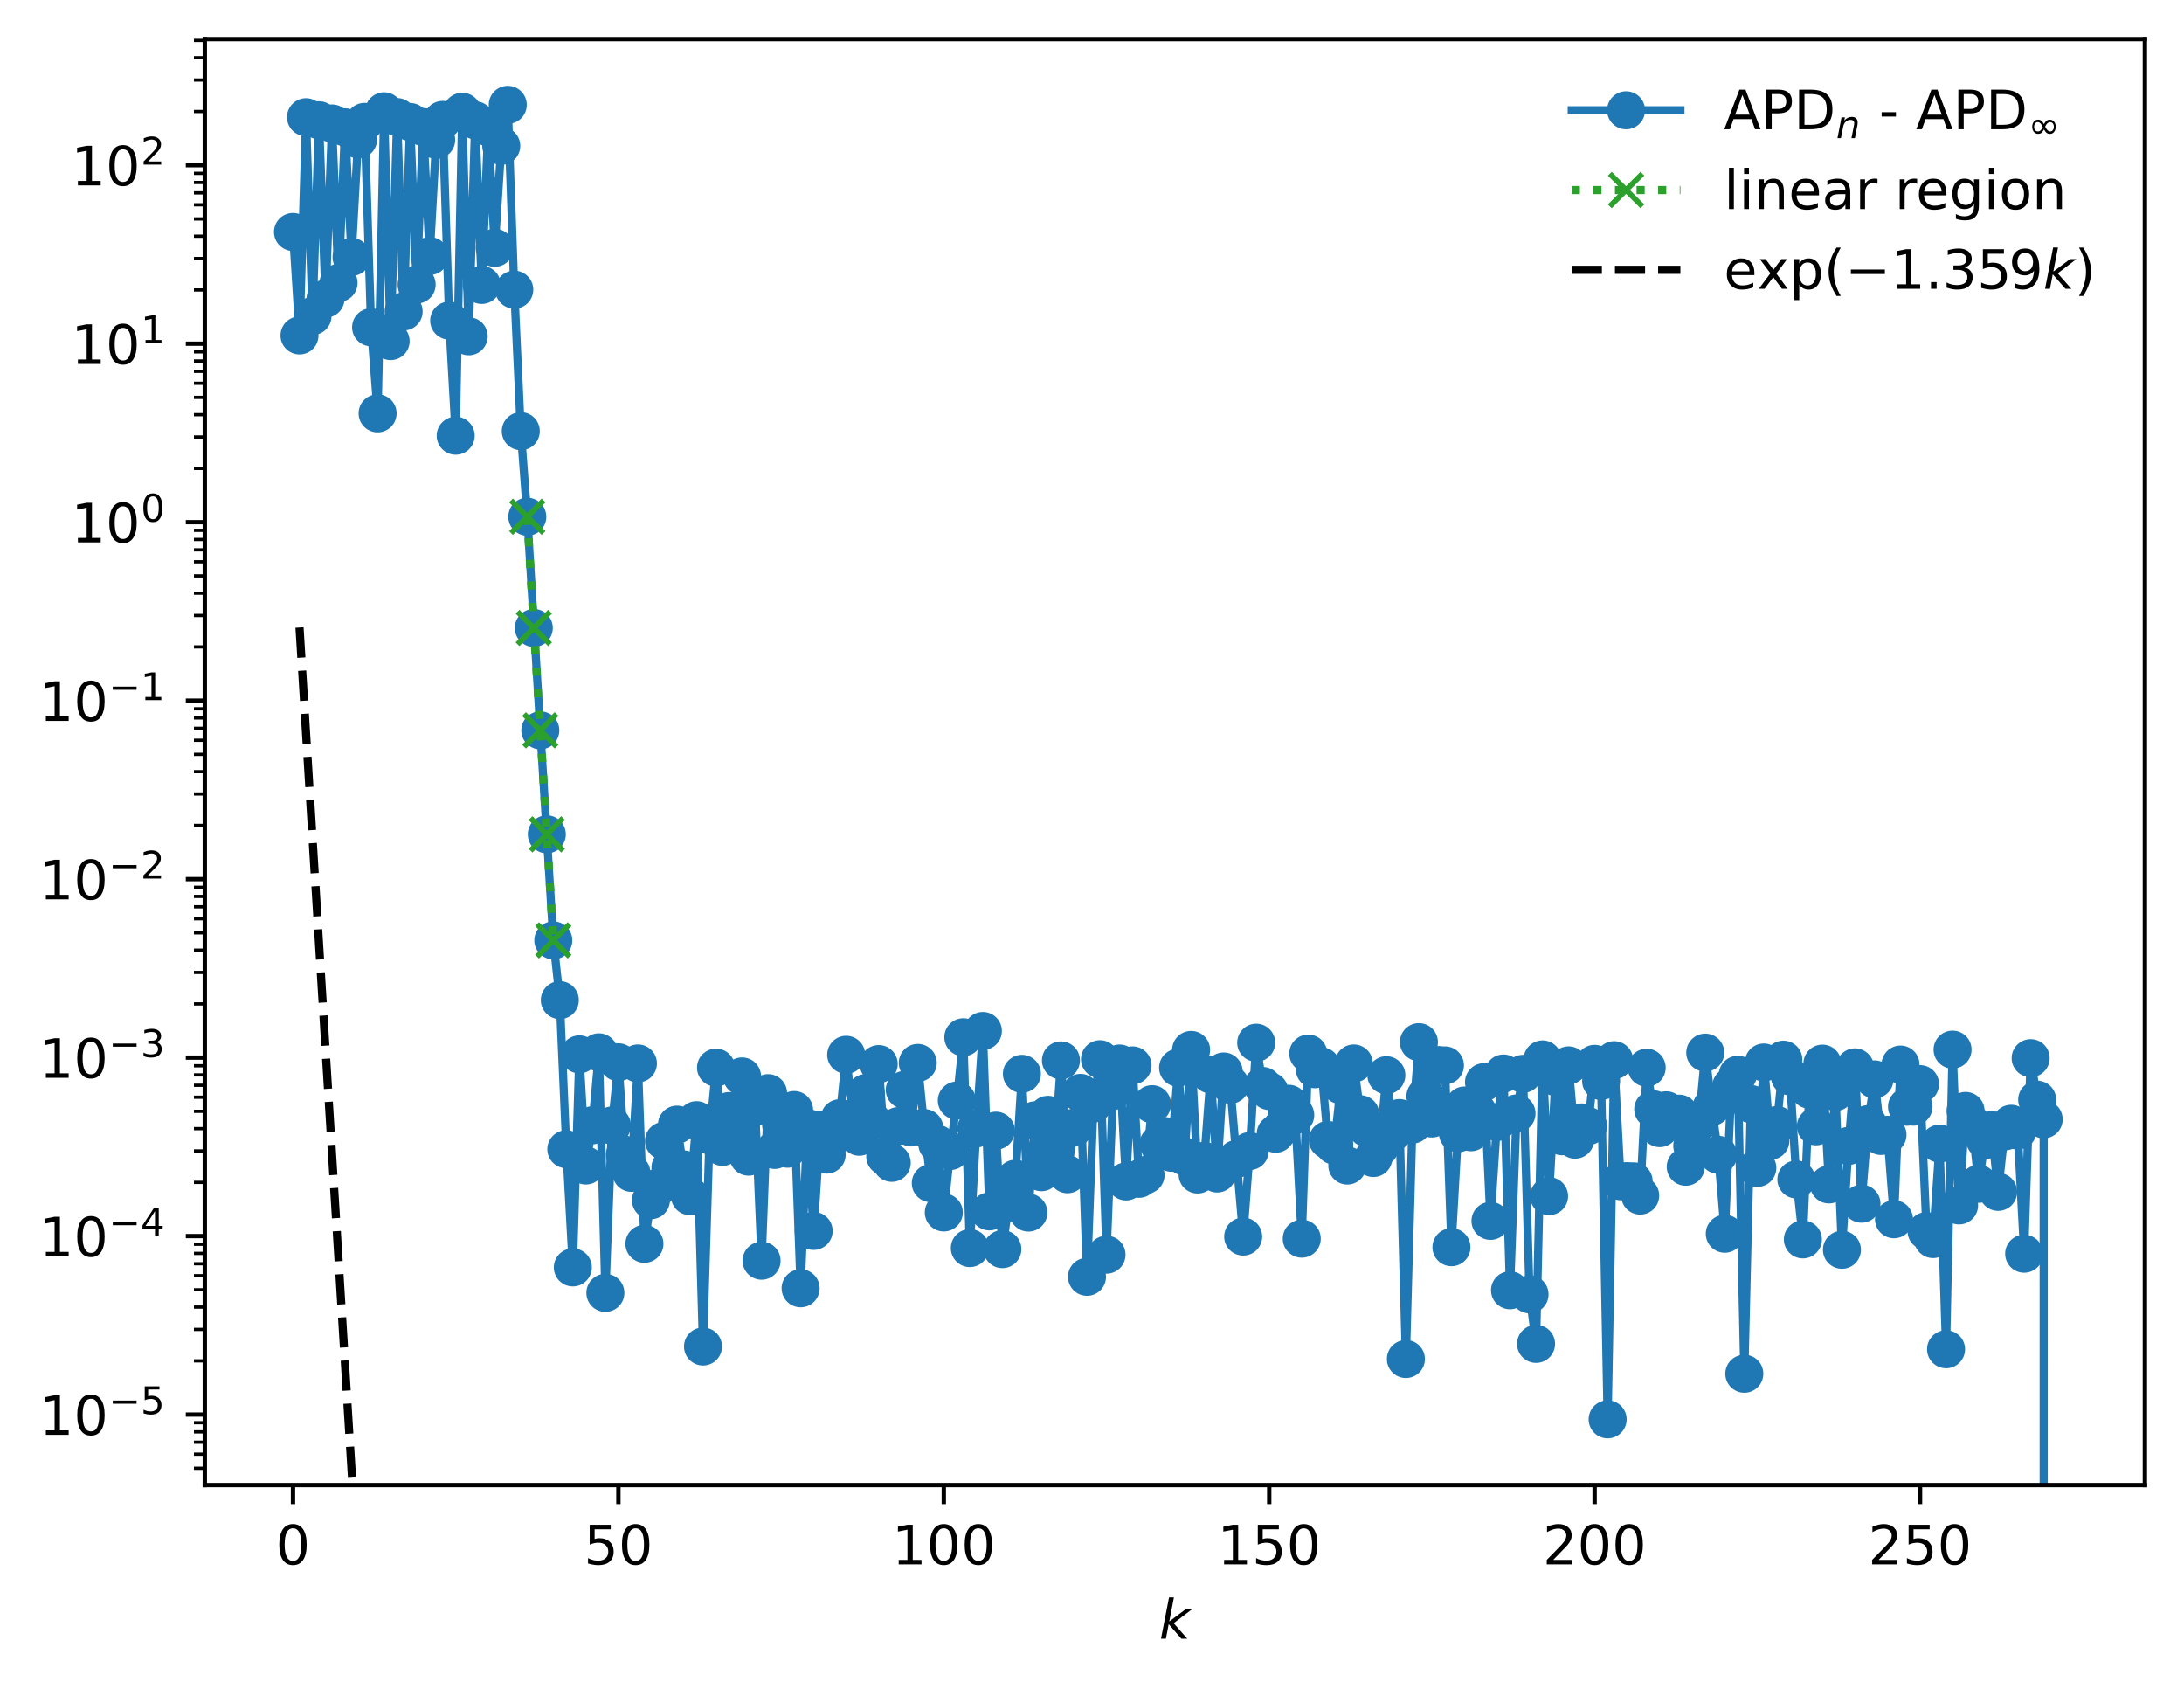 <?xml version="1.0" encoding="utf-8" standalone="no"?>
<!DOCTYPE svg PUBLIC "-//W3C//DTD SVG 1.1//EN"
  "http://www.w3.org/Graphics/SVG/1.1/DTD/svg11.dtd">
<!-- Created with matplotlib (https://matplotlib.org/) -->
<svg height="310.868pt" version="1.1" viewBox="0 0 402.02 310.868" width="402.02pt" xmlns="http://www.w3.org/2000/svg" xmlns:xlink="http://www.w3.org/1999/xlink">
 <defs>
  <style type="text/css">
*{stroke-linecap:butt;stroke-linejoin:round;}
  </style>
 </defs>
 <g id="figure_1">
  <g id="patch_1">
   <path d="M 0 310.868 
L 402.02 310.868 
L 402.02 0 
L 0 0 
z
" style="fill:#ffffff;"/>
  </g>
  <g id="axes_1">
   <g id="patch_2">
    <path d="M 37.7 273.312 
L 394.82 273.312 
L 394.82 7.2 
L 37.7 7.2 
z
" style="fill:#ffffff;"/>
   </g>
   <g id="matplotlib.axis_1">
    <g id="xtick_1">
     <g id="line2d_1">
      <defs>
       <path d="M 0 0 
L 0 3.5 
" id="m7d379e81f1" style="stroke:#000000;stroke-width:0.8;"/>
      </defs>
      <g>
       <use style="stroke:#000000;stroke-width:0.8;" x="53.933" xlink:href="#m7d379e81f1" y="273.312"/>
      </g>
     </g>
     <g id="text_1">
      <!-- 0 -->
      <defs>
       <path d="M 31.781 66.406 
Q 24.172 66.406 20.328 58.906 
Q 16.5 51.422 16.5 36.375 
Q 16.5 21.391 20.328 13.891 
Q 24.172 6.391 31.781 6.391 
Q 39.453 6.391 43.281 13.891 
Q 47.125 21.391 47.125 36.375 
Q 47.125 51.422 43.281 58.906 
Q 39.453 66.406 31.781 66.406 
z
M 31.781 74.219 
Q 44.047 74.219 50.516 64.516 
Q 56.984 54.828 56.984 36.375 
Q 56.984 17.969 50.516 8.266 
Q 44.047 -1.422 31.781 -1.422 
Q 19.531 -1.422 13.062 8.266 
Q 6.594 17.969 6.594 36.375 
Q 6.594 54.828 13.062 64.516 
Q 19.531 74.219 31.781 74.219 
z
" id="DejaVuSans-48"/>
      </defs>
      <g transform="translate(50.751 287.91)scale(0.1 -0.1)">
       <use xlink:href="#DejaVuSans-48"/>
      </g>
     </g>
    </g>
    <g id="xtick_2">
     <g id="line2d_2">
      <g>
       <use style="stroke:#000000;stroke-width:0.8;" x="113.832" xlink:href="#m7d379e81f1" y="273.312"/>
      </g>
     </g>
     <g id="text_2">
      <!-- 50 -->
      <defs>
       <path d="M 10.797 72.906 
L 49.516 72.906 
L 49.516 64.594 
L 19.828 64.594 
L 19.828 46.734 
Q 21.969 47.469 24.109 47.828 
Q 26.266 48.188 28.422 48.188 
Q 40.625 48.188 47.75 41.5 
Q 54.891 34.812 54.891 23.391 
Q 54.891 11.625 47.562 5.094 
Q 40.234 -1.422 26.906 -1.422 
Q 22.312 -1.422 17.547 -0.641 
Q 12.797 0.141 7.719 1.703 
L 7.719 11.625 
Q 12.109 9.234 16.797 8.062 
Q 21.484 6.891 26.703 6.891 
Q 35.156 6.891 40.078 11.328 
Q 45.016 15.766 45.016 23.391 
Q 45.016 31 40.078 35.438 
Q 35.156 39.891 26.703 39.891 
Q 22.75 39.891 18.812 39.016 
Q 14.891 38.141 10.797 36.281 
z
" id="DejaVuSans-53"/>
      </defs>
      <g transform="translate(107.47 287.91)scale(0.1 -0.1)">
       <use xlink:href="#DejaVuSans-53"/>
       <use x="63.623" xlink:href="#DejaVuSans-48"/>
      </g>
     </g>
    </g>
    <g id="xtick_3">
     <g id="line2d_3">
      <g>
       <use style="stroke:#000000;stroke-width:0.8;" x="173.731" xlink:href="#m7d379e81f1" y="273.312"/>
      </g>
     </g>
     <g id="text_3">
      <!-- 100 -->
      <defs>
       <path d="M 12.406 8.297 
L 28.516 8.297 
L 28.516 63.922 
L 10.984 60.406 
L 10.984 69.391 
L 28.422 72.906 
L 38.281 72.906 
L 38.281 8.297 
L 54.391 8.297 
L 54.391 0 
L 12.406 0 
z
" id="DejaVuSans-49"/>
      </defs>
      <g transform="translate(164.188 287.91)scale(0.1 -0.1)">
       <use xlink:href="#DejaVuSans-49"/>
       <use x="63.623" xlink:href="#DejaVuSans-48"/>
       <use x="127.246" xlink:href="#DejaVuSans-48"/>
      </g>
     </g>
    </g>
    <g id="xtick_4">
     <g id="line2d_4">
      <g>
       <use style="stroke:#000000;stroke-width:0.8;" x="233.631" xlink:href="#m7d379e81f1" y="273.312"/>
      </g>
     </g>
     <g id="text_4">
      <!-- 150 -->
      <g transform="translate(224.087 287.91)scale(0.1 -0.1)">
       <use xlink:href="#DejaVuSans-49"/>
       <use x="63.623" xlink:href="#DejaVuSans-53"/>
       <use x="127.246" xlink:href="#DejaVuSans-48"/>
      </g>
     </g>
    </g>
    <g id="xtick_5">
     <g id="line2d_5">
      <g>
       <use style="stroke:#000000;stroke-width:0.8;" x="293.53" xlink:href="#m7d379e81f1" y="273.312"/>
      </g>
     </g>
     <g id="text_5">
      <!-- 200 -->
      <defs>
       <path d="M 19.188 8.297 
L 53.609 8.297 
L 53.609 0 
L 7.328 0 
L 7.328 8.297 
Q 12.938 14.109 22.625 23.891 
Q 32.328 33.688 34.812 36.531 
Q 39.547 41.844 41.422 45.531 
Q 43.312 49.219 43.312 52.781 
Q 43.312 58.594 39.234 62.25 
Q 35.156 65.922 28.609 65.922 
Q 23.969 65.922 18.812 64.312 
Q 13.672 62.703 7.812 59.422 
L 7.812 69.391 
Q 13.766 71.781 18.938 73 
Q 24.125 74.219 28.422 74.219 
Q 39.75 74.219 46.484 68.547 
Q 53.219 62.891 53.219 53.422 
Q 53.219 48.922 51.531 44.891 
Q 49.859 40.875 45.406 35.406 
Q 44.188 33.984 37.641 27.219 
Q 31.109 20.453 19.188 8.297 
z
" id="DejaVuSans-50"/>
      </defs>
      <g transform="translate(283.986 287.91)scale(0.1 -0.1)">
       <use xlink:href="#DejaVuSans-50"/>
       <use x="63.623" xlink:href="#DejaVuSans-48"/>
       <use x="127.246" xlink:href="#DejaVuSans-48"/>
      </g>
     </g>
    </g>
    <g id="xtick_6">
     <g id="line2d_6">
      <g>
       <use style="stroke:#000000;stroke-width:0.8;" x="353.43" xlink:href="#m7d379e81f1" y="273.312"/>
      </g>
     </g>
     <g id="text_6">
      <!-- 250 -->
      <g transform="translate(343.886 287.91)scale(0.1 -0.1)">
       <use xlink:href="#DejaVuSans-50"/>
       <use x="63.623" xlink:href="#DejaVuSans-53"/>
       <use x="127.246" xlink:href="#DejaVuSans-48"/>
      </g>
     </g>
    </g>
    <g id="text_7">
     <!-- $ k $ -->
     <defs>
      <path d="M 18.312 75.984 
L 27.297 75.984 
L 18.703 31.688 
L 49.516 54.688 
L 61.188 54.688 
L 26.812 28.516 
L 51.906 0 
L 41.016 0 
L 17.672 26.703 
L 12.5 0 
L 3.516 0 
z
" id="DejaVuSans-Oblique-107"/>
     </defs>
     <g transform="translate(213.36 301.589)scale(0.1 -0.1)">
      <use transform="translate(0 0.016)" xlink:href="#DejaVuSans-Oblique-107"/>
     </g>
    </g>
   </g>
   <g id="matplotlib.axis_2">
    <g id="ytick_1">
     <g id="line2d_7">
      <defs>
       <path d="M 0 0 
L -3.5 0 
" id="m8a9c92a38d" style="stroke:#000000;stroke-width:0.8;"/>
      </defs>
      <g>
       <use style="stroke:#000000;stroke-width:0.8;" x="37.7" xlink:href="#m8a9c92a38d" y="260.337"/>
      </g>
     </g>
     <g id="text_8">
      <!-- $\mathdefault{10^{-5}}$ -->
      <defs>
       <path d="M 10.594 35.5 
L 73.188 35.5 
L 73.188 27.203 
L 10.594 27.203 
z
" id="DejaVuSans-8722"/>
      </defs>
      <g transform="translate(7.2 264.137)scale(0.1 -0.1)">
       <use transform="translate(0 0.684)" xlink:href="#DejaVuSans-49"/>
       <use transform="translate(63.623 0.684)" xlink:href="#DejaVuSans-48"/>
       <use transform="translate(128.203 38.966)scale(0.7)" xlink:href="#DejaVuSans-8722"/>
       <use transform="translate(186.855 38.966)scale(0.7)" xlink:href="#DejaVuSans-53"/>
      </g>
     </g>
    </g>
    <g id="ytick_2">
     <g id="line2d_8">
      <g>
       <use style="stroke:#000000;stroke-width:0.8;" x="37.7" xlink:href="#m8a9c92a38d" y="227.49"/>
      </g>
     </g>
     <g id="text_9">
      <!-- $\mathdefault{10^{-4}}$ -->
      <defs>
       <path d="M 37.797 64.312 
L 12.891 25.391 
L 37.797 25.391 
z
M 35.203 72.906 
L 47.609 72.906 
L 47.609 25.391 
L 58.016 25.391 
L 58.016 17.188 
L 47.609 17.188 
L 47.609 0 
L 37.797 0 
L 37.797 17.188 
L 4.891 17.188 
L 4.891 26.703 
z
" id="DejaVuSans-52"/>
      </defs>
      <g transform="translate(7.2 231.289)scale(0.1 -0.1)">
       <use transform="translate(0 0.684)" xlink:href="#DejaVuSans-49"/>
       <use transform="translate(63.623 0.684)" xlink:href="#DejaVuSans-48"/>
       <use transform="translate(128.203 38.966)scale(0.7)" xlink:href="#DejaVuSans-8722"/>
       <use transform="translate(186.855 38.966)scale(0.7)" xlink:href="#DejaVuSans-52"/>
      </g>
     </g>
    </g>
    <g id="ytick_3">
     <g id="line2d_9">
      <g>
       <use style="stroke:#000000;stroke-width:0.8;" x="37.7" xlink:href="#m8a9c92a38d" y="194.642"/>
      </g>
     </g>
     <g id="text_10">
      <!-- $\mathdefault{10^{-3}}$ -->
      <defs>
       <path d="M 40.578 39.312 
Q 47.656 37.797 51.625 33 
Q 55.609 28.219 55.609 21.188 
Q 55.609 10.406 48.188 4.484 
Q 40.766 -1.422 27.094 -1.422 
Q 22.516 -1.422 17.656 -0.516 
Q 12.797 0.391 7.625 2.203 
L 7.625 11.719 
Q 11.719 9.328 16.594 8.109 
Q 21.484 6.891 26.812 6.891 
Q 36.078 6.891 40.938 10.547 
Q 45.797 14.203 45.797 21.188 
Q 45.797 27.641 41.281 31.266 
Q 36.766 34.906 28.719 34.906 
L 20.219 34.906 
L 20.219 43.016 
L 29.109 43.016 
Q 36.375 43.016 40.234 45.922 
Q 44.094 48.828 44.094 54.297 
Q 44.094 59.906 40.109 62.906 
Q 36.141 65.922 28.719 65.922 
Q 24.656 65.922 20.016 65.031 
Q 15.375 64.156 9.812 62.312 
L 9.812 71.094 
Q 15.438 72.656 20.344 73.438 
Q 25.25 74.219 29.594 74.219 
Q 40.828 74.219 47.359 69.109 
Q 53.906 64.016 53.906 55.328 
Q 53.906 49.266 50.438 45.094 
Q 46.969 40.922 40.578 39.312 
z
" id="DejaVuSans-51"/>
      </defs>
      <g transform="translate(7.2 198.441)scale(0.1 -0.1)">
       <use transform="translate(0 0.766)" xlink:href="#DejaVuSans-49"/>
       <use transform="translate(63.623 0.766)" xlink:href="#DejaVuSans-48"/>
       <use transform="translate(128.203 39.047)scale(0.7)" xlink:href="#DejaVuSans-8722"/>
       <use transform="translate(186.855 39.047)scale(0.7)" xlink:href="#DejaVuSans-51"/>
      </g>
     </g>
    </g>
    <g id="ytick_4">
     <g id="line2d_10">
      <g>
       <use style="stroke:#000000;stroke-width:0.8;" x="37.7" xlink:href="#m8a9c92a38d" y="161.795"/>
      </g>
     </g>
     <g id="text_11">
      <!-- $\mathdefault{10^{-2}}$ -->
      <g transform="translate(7.2 165.594)scale(0.1 -0.1)">
       <use transform="translate(0 0.766)" xlink:href="#DejaVuSans-49"/>
       <use transform="translate(63.623 0.766)" xlink:href="#DejaVuSans-48"/>
       <use transform="translate(128.203 39.047)scale(0.7)" xlink:href="#DejaVuSans-8722"/>
       <use transform="translate(186.855 39.047)scale(0.7)" xlink:href="#DejaVuSans-50"/>
      </g>
     </g>
    </g>
    <g id="ytick_5">
     <g id="line2d_11">
      <g>
       <use style="stroke:#000000;stroke-width:0.8;" x="37.7" xlink:href="#m8a9c92a38d" y="128.947"/>
      </g>
     </g>
     <g id="text_12">
      <!-- $\mathdefault{10^{-1}}$ -->
      <g transform="translate(7.2 132.746)scale(0.1 -0.1)">
       <use transform="translate(0 0.684)" xlink:href="#DejaVuSans-49"/>
       <use transform="translate(63.623 0.684)" xlink:href="#DejaVuSans-48"/>
       <use transform="translate(128.203 38.966)scale(0.7)" xlink:href="#DejaVuSans-8722"/>
       <use transform="translate(186.855 38.966)scale(0.7)" xlink:href="#DejaVuSans-49"/>
      </g>
     </g>
    </g>
    <g id="ytick_6">
     <g id="line2d_12">
      <g>
       <use style="stroke:#000000;stroke-width:0.8;" x="37.7" xlink:href="#m8a9c92a38d" y="96.1"/>
      </g>
     </g>
     <g id="text_13">
      <!-- $\mathdefault{10^{0}}$ -->
      <g transform="translate(13.1 99.899)scale(0.1 -0.1)">
       <use transform="translate(0 0.766)" xlink:href="#DejaVuSans-49"/>
       <use transform="translate(63.623 0.766)" xlink:href="#DejaVuSans-48"/>
       <use transform="translate(128.203 39.047)scale(0.7)" xlink:href="#DejaVuSans-48"/>
      </g>
     </g>
    </g>
    <g id="ytick_7">
     <g id="line2d_13">
      <g>
       <use style="stroke:#000000;stroke-width:0.8;" x="37.7" xlink:href="#m8a9c92a38d" y="63.252"/>
      </g>
     </g>
     <g id="text_14">
      <!-- $\mathdefault{10^{1}}$ -->
      <g transform="translate(13.1 67.051)scale(0.1 -0.1)">
       <use transform="translate(0 0.684)" xlink:href="#DejaVuSans-49"/>
       <use transform="translate(63.623 0.684)" xlink:href="#DejaVuSans-48"/>
       <use transform="translate(128.203 38.966)scale(0.7)" xlink:href="#DejaVuSans-49"/>
      </g>
     </g>
    </g>
    <g id="ytick_8">
     <g id="line2d_14">
      <g>
       <use style="stroke:#000000;stroke-width:0.8;" x="37.7" xlink:href="#m8a9c92a38d" y="30.404"/>
      </g>
     </g>
     <g id="text_15">
      <!-- $\mathdefault{10^{2}}$ -->
      <g transform="translate(13.1 34.204)scale(0.1 -0.1)">
       <use transform="translate(0 0.766)" xlink:href="#DejaVuSans-49"/>
       <use transform="translate(63.623 0.766)" xlink:href="#DejaVuSans-48"/>
       <use transform="translate(128.203 39.047)scale(0.7)" xlink:href="#DejaVuSans-50"/>
      </g>
     </g>
    </g>
    <g id="ytick_9">
     <g id="line2d_15">
      <defs>
       <path d="M 0 0 
L -2 0 
" id="m874690c69d" style="stroke:#000000;stroke-width:0.6;"/>
      </defs>
      <g>
       <use style="stroke:#000000;stroke-width:0.6;" x="37.7" xlink:href="#m874690c69d" y="270.226"/>
      </g>
     </g>
    </g>
    <g id="ytick_10">
     <g id="line2d_16">
      <g>
       <use style="stroke:#000000;stroke-width:0.6;" x="37.7" xlink:href="#m874690c69d" y="267.625"/>
      </g>
     </g>
    </g>
    <g id="ytick_11">
     <g id="line2d_17">
      <g>
       <use style="stroke:#000000;stroke-width:0.6;" x="37.7" xlink:href="#m874690c69d" y="265.426"/>
      </g>
     </g>
    </g>
    <g id="ytick_12">
     <g id="line2d_18">
      <g>
       <use style="stroke:#000000;stroke-width:0.6;" x="37.7" xlink:href="#m874690c69d" y="263.521"/>
      </g>
     </g>
    </g>
    <g id="ytick_13">
     <g id="line2d_19">
      <g>
       <use style="stroke:#000000;stroke-width:0.6;" x="37.7" xlink:href="#m874690c69d" y="261.84"/>
      </g>
     </g>
    </g>
    <g id="ytick_14">
     <g id="line2d_20">
      <g>
       <use style="stroke:#000000;stroke-width:0.6;" x="37.7" xlink:href="#m874690c69d" y="250.449"/>
      </g>
     </g>
    </g>
    <g id="ytick_15">
     <g id="line2d_21">
      <g>
       <use style="stroke:#000000;stroke-width:0.6;" x="37.7" xlink:href="#m874690c69d" y="244.665"/>
      </g>
     </g>
    </g>
    <g id="ytick_16">
     <g id="line2d_22">
      <g>
       <use style="stroke:#000000;stroke-width:0.6;" x="37.7" xlink:href="#m874690c69d" y="240.561"/>
      </g>
     </g>
    </g>
    <g id="ytick_17">
     <g id="line2d_23">
      <g>
       <use style="stroke:#000000;stroke-width:0.6;" x="37.7" xlink:href="#m874690c69d" y="237.378"/>
      </g>
     </g>
    </g>
    <g id="ytick_18">
     <g id="line2d_24">
      <g>
       <use style="stroke:#000000;stroke-width:0.6;" x="37.7" xlink:href="#m874690c69d" y="234.777"/>
      </g>
     </g>
    </g>
    <g id="ytick_19">
     <g id="line2d_25">
      <g>
       <use style="stroke:#000000;stroke-width:0.6;" x="37.7" xlink:href="#m874690c69d" y="232.578"/>
      </g>
     </g>
    </g>
    <g id="ytick_20">
     <g id="line2d_26">
      <g>
       <use style="stroke:#000000;stroke-width:0.6;" x="37.7" xlink:href="#m874690c69d" y="230.673"/>
      </g>
     </g>
    </g>
    <g id="ytick_21">
     <g id="line2d_27">
      <g>
       <use style="stroke:#000000;stroke-width:0.6;" x="37.7" xlink:href="#m874690c69d" y="228.993"/>
      </g>
     </g>
    </g>
    <g id="ytick_22">
     <g id="line2d_28">
      <g>
       <use style="stroke:#000000;stroke-width:0.6;" x="37.7" xlink:href="#m874690c69d" y="217.602"/>
      </g>
     </g>
    </g>
    <g id="ytick_23">
     <g id="line2d_29">
      <g>
       <use style="stroke:#000000;stroke-width:0.6;" x="37.7" xlink:href="#m874690c69d" y="211.818"/>
      </g>
     </g>
    </g>
    <g id="ytick_24">
     <g id="line2d_30">
      <g>
       <use style="stroke:#000000;stroke-width:0.6;" x="37.7" xlink:href="#m874690c69d" y="207.714"/>
      </g>
     </g>
    </g>
    <g id="ytick_25">
     <g id="line2d_31">
      <g>
       <use style="stroke:#000000;stroke-width:0.6;" x="37.7" xlink:href="#m874690c69d" y="204.53"/>
      </g>
     </g>
    </g>
    <g id="ytick_26">
     <g id="line2d_32">
      <g>
       <use style="stroke:#000000;stroke-width:0.6;" x="37.7" xlink:href="#m874690c69d" y="201.929"/>
      </g>
     </g>
    </g>
    <g id="ytick_27">
     <g id="line2d_33">
      <g>
       <use style="stroke:#000000;stroke-width:0.6;" x="37.7" xlink:href="#m874690c69d" y="199.73"/>
      </g>
     </g>
    </g>
    <g id="ytick_28">
     <g id="line2d_34">
      <g>
       <use style="stroke:#000000;stroke-width:0.6;" x="37.7" xlink:href="#m874690c69d" y="197.826"/>
      </g>
     </g>
    </g>
    <g id="ytick_29">
     <g id="line2d_35">
      <g>
       <use style="stroke:#000000;stroke-width:0.6;" x="37.7" xlink:href="#m874690c69d" y="196.145"/>
      </g>
     </g>
    </g>
    <g id="ytick_30">
     <g id="line2d_36">
      <g>
       <use style="stroke:#000000;stroke-width:0.6;" x="37.7" xlink:href="#m874690c69d" y="184.754"/>
      </g>
     </g>
    </g>
    <g id="ytick_31">
     <g id="line2d_37">
      <g>
       <use style="stroke:#000000;stroke-width:0.6;" x="37.7" xlink:href="#m874690c69d" y="178.97"/>
      </g>
     </g>
    </g>
    <g id="ytick_32">
     <g id="line2d_38">
      <g>
       <use style="stroke:#000000;stroke-width:0.6;" x="37.7" xlink:href="#m874690c69d" y="174.866"/>
      </g>
     </g>
    </g>
    <g id="ytick_33">
     <g id="line2d_39">
      <g>
       <use style="stroke:#000000;stroke-width:0.6;" x="37.7" xlink:href="#m874690c69d" y="171.683"/>
      </g>
     </g>
    </g>
    <g id="ytick_34">
     <g id="line2d_40">
      <g>
       <use style="stroke:#000000;stroke-width:0.6;" x="37.7" xlink:href="#m874690c69d" y="169.082"/>
      </g>
     </g>
    </g>
    <g id="ytick_35">
     <g id="line2d_41">
      <g>
       <use style="stroke:#000000;stroke-width:0.6;" x="37.7" xlink:href="#m874690c69d" y="166.883"/>
      </g>
     </g>
    </g>
    <g id="ytick_36">
     <g id="line2d_42">
      <g>
       <use style="stroke:#000000;stroke-width:0.6;" x="37.7" xlink:href="#m874690c69d" y="164.978"/>
      </g>
     </g>
    </g>
    <g id="ytick_37">
     <g id="line2d_43">
      <g>
       <use style="stroke:#000000;stroke-width:0.6;" x="37.7" xlink:href="#m874690c69d" y="163.298"/>
      </g>
     </g>
    </g>
    <g id="ytick_38">
     <g id="line2d_44">
      <g>
       <use style="stroke:#000000;stroke-width:0.6;" x="37.7" xlink:href="#m874690c69d" y="151.907"/>
      </g>
     </g>
    </g>
    <g id="ytick_39">
     <g id="line2d_45">
      <g>
       <use style="stroke:#000000;stroke-width:0.6;" x="37.7" xlink:href="#m874690c69d" y="146.122"/>
      </g>
     </g>
    </g>
    <g id="ytick_40">
     <g id="line2d_46">
      <g>
       <use style="stroke:#000000;stroke-width:0.6;" x="37.7" xlink:href="#m874690c69d" y="142.018"/>
      </g>
     </g>
    </g>
    <g id="ytick_41">
     <g id="line2d_47">
      <g>
       <use style="stroke:#000000;stroke-width:0.6;" x="37.7" xlink:href="#m874690c69d" y="138.835"/>
      </g>
     </g>
    </g>
    <g id="ytick_42">
     <g id="line2d_48">
      <g>
       <use style="stroke:#000000;stroke-width:0.6;" x="37.7" xlink:href="#m874690c69d" y="136.234"/>
      </g>
     </g>
    </g>
    <g id="ytick_43">
     <g id="line2d_49">
      <g>
       <use style="stroke:#000000;stroke-width:0.6;" x="37.7" xlink:href="#m874690c69d" y="134.035"/>
      </g>
     </g>
    </g>
    <g id="ytick_44">
     <g id="line2d_50">
      <g>
       <use style="stroke:#000000;stroke-width:0.6;" x="37.7" xlink:href="#m874690c69d" y="132.13"/>
      </g>
     </g>
    </g>
    <g id="ytick_45">
     <g id="line2d_51">
      <g>
       <use style="stroke:#000000;stroke-width:0.6;" x="37.7" xlink:href="#m874690c69d" y="130.45"/>
      </g>
     </g>
    </g>
    <g id="ytick_46">
     <g id="line2d_52">
      <g>
       <use style="stroke:#000000;stroke-width:0.6;" x="37.7" xlink:href="#m874690c69d" y="119.059"/>
      </g>
     </g>
    </g>
    <g id="ytick_47">
     <g id="line2d_53">
      <g>
       <use style="stroke:#000000;stroke-width:0.6;" x="37.7" xlink:href="#m874690c69d" y="113.275"/>
      </g>
     </g>
    </g>
    <g id="ytick_48">
     <g id="line2d_54">
      <g>
       <use style="stroke:#000000;stroke-width:0.6;" x="37.7" xlink:href="#m874690c69d" y="109.171"/>
      </g>
     </g>
    </g>
    <g id="ytick_49">
     <g id="line2d_55">
      <g>
       <use style="stroke:#000000;stroke-width:0.6;" x="37.7" xlink:href="#m874690c69d" y="105.988"/>
      </g>
     </g>
    </g>
    <g id="ytick_50">
     <g id="line2d_56">
      <g>
       <use style="stroke:#000000;stroke-width:0.6;" x="37.7" xlink:href="#m874690c69d" y="103.387"/>
      </g>
     </g>
    </g>
    <g id="ytick_51">
     <g id="line2d_57">
      <g>
       <use style="stroke:#000000;stroke-width:0.6;" x="37.7" xlink:href="#m874690c69d" y="101.188"/>
      </g>
     </g>
    </g>
    <g id="ytick_52">
     <g id="line2d_58">
      <g>
       <use style="stroke:#000000;stroke-width:0.6;" x="37.7" xlink:href="#m874690c69d" y="99.283"/>
      </g>
     </g>
    </g>
    <g id="ytick_53">
     <g id="line2d_59">
      <g>
       <use style="stroke:#000000;stroke-width:0.6;" x="37.7" xlink:href="#m874690c69d" y="97.603"/>
      </g>
     </g>
    </g>
    <g id="ytick_54">
     <g id="line2d_60">
      <g>
       <use style="stroke:#000000;stroke-width:0.6;" x="37.7" xlink:href="#m874690c69d" y="86.211"/>
      </g>
     </g>
    </g>
    <g id="ytick_55">
     <g id="line2d_61">
      <g>
       <use style="stroke:#000000;stroke-width:0.6;" x="37.7" xlink:href="#m874690c69d" y="80.427"/>
      </g>
     </g>
    </g>
    <g id="ytick_56">
     <g id="line2d_62">
      <g>
       <use style="stroke:#000000;stroke-width:0.6;" x="37.7" xlink:href="#m874690c69d" y="76.323"/>
      </g>
     </g>
    </g>
    <g id="ytick_57">
     <g id="line2d_63">
      <g>
       <use style="stroke:#000000;stroke-width:0.6;" x="37.7" xlink:href="#m874690c69d" y="73.14"/>
      </g>
     </g>
    </g>
    <g id="ytick_58">
     <g id="line2d_64">
      <g>
       <use style="stroke:#000000;stroke-width:0.6;" x="37.7" xlink:href="#m874690c69d" y="70.539"/>
      </g>
     </g>
    </g>
    <g id="ytick_59">
     <g id="line2d_65">
      <g>
       <use style="stroke:#000000;stroke-width:0.6;" x="37.7" xlink:href="#m874690c69d" y="68.34"/>
      </g>
     </g>
    </g>
    <g id="ytick_60">
     <g id="line2d_66">
      <g>
       <use style="stroke:#000000;stroke-width:0.6;" x="37.7" xlink:href="#m874690c69d" y="66.435"/>
      </g>
     </g>
    </g>
    <g id="ytick_61">
     <g id="line2d_67">
      <g>
       <use style="stroke:#000000;stroke-width:0.6;" x="37.7" xlink:href="#m874690c69d" y="64.755"/>
      </g>
     </g>
    </g>
    <g id="ytick_62">
     <g id="line2d_68">
      <g>
       <use style="stroke:#000000;stroke-width:0.6;" x="37.7" xlink:href="#m874690c69d" y="53.364"/>
      </g>
     </g>
    </g>
    <g id="ytick_63">
     <g id="line2d_69">
      <g>
       <use style="stroke:#000000;stroke-width:0.6;" x="37.7" xlink:href="#m874690c69d" y="47.58"/>
      </g>
     </g>
    </g>
    <g id="ytick_64">
     <g id="line2d_70">
      <g>
       <use style="stroke:#000000;stroke-width:0.6;" x="37.7" xlink:href="#m874690c69d" y="43.476"/>
      </g>
     </g>
    </g>
    <g id="ytick_65">
     <g id="line2d_71">
      <g>
       <use style="stroke:#000000;stroke-width:0.6;" x="37.7" xlink:href="#m874690c69d" y="40.293"/>
      </g>
     </g>
    </g>
    <g id="ytick_66">
     <g id="line2d_72">
      <g>
       <use style="stroke:#000000;stroke-width:0.6;" x="37.7" xlink:href="#m874690c69d" y="37.692"/>
      </g>
     </g>
    </g>
    <g id="ytick_67">
     <g id="line2d_73">
      <g>
       <use style="stroke:#000000;stroke-width:0.6;" x="37.7" xlink:href="#m874690c69d" y="35.493"/>
      </g>
     </g>
    </g>
    <g id="ytick_68">
     <g id="line2d_74">
      <g>
       <use style="stroke:#000000;stroke-width:0.6;" x="37.7" xlink:href="#m874690c69d" y="33.588"/>
      </g>
     </g>
    </g>
    <g id="ytick_69">
     <g id="line2d_75">
      <g>
       <use style="stroke:#000000;stroke-width:0.6;" x="37.7" xlink:href="#m874690c69d" y="31.907"/>
      </g>
     </g>
    </g>
    <g id="ytick_70">
     <g id="line2d_76">
      <g>
       <use style="stroke:#000000;stroke-width:0.6;" x="37.7" xlink:href="#m874690c69d" y="20.516"/>
      </g>
     </g>
    </g>
    <g id="ytick_71">
     <g id="line2d_77">
      <g>
       <use style="stroke:#000000;stroke-width:0.6;" x="37.7" xlink:href="#m874690c69d" y="14.732"/>
      </g>
     </g>
    </g>
    <g id="ytick_72">
     <g id="line2d_78">
      <g>
       <use style="stroke:#000000;stroke-width:0.6;" x="37.7" xlink:href="#m874690c69d" y="10.628"/>
      </g>
     </g>
    </g>
    <g id="ytick_73">
     <g id="line2d_79">
      <g>
       <use style="stroke:#000000;stroke-width:0.6;" x="37.7" xlink:href="#m874690c69d" y="7.445"/>
      </g>
     </g>
    </g>
   </g>
   <g id="line2d_80">
    <path clip-path="url(#p54952640a7)" d="M 53.933 42.693 
L 55.131 61.731 
L 56.329 21.572 
L 57.527 58.152 
L 58.725 22.132 
L 59.923 54.964 
L 61.121 22.721 
L 62.319 52.074 
L 63.517 23.435 
L 64.715 47.291 
L 65.913 25.653 
L 67.111 22.429 
L 68.309 60.232 
L 69.507 76.072 
L 70.705 20.484 
L 71.903 62.774 
L 73.101 21.549 
L 74.299 57.316 
L 75.496 22.453 
L 76.694 52.374 
L 77.892 23.378 
L 79.09 47.118 
L 80.288 25.743 
L 81.486 22.069 
L 82.684 59.004 
L 83.882 80.184 
L 85.08 20.567 
L 86.278 61.889 
L 87.476 22.141 
L 88.674 52.439 
L 89.872 23.422 
L 91.07 45.606 
L 92.268 26.85 
L 93.466 19.296 
L 94.664 53.312 
L 95.862 79.352 
L 97.06 95.095 
L 99.456 134.417 
L 101.852 173.066 
L 103.05 184.061 
L 104.248 211.502 
L 105.446 233.255 
L 106.644 194.044 
L 107.842 214.499 
L 109.04 207.098 
L 110.238 193.666 
L 111.436 237.94 
L 112.634 207.14 
L 113.832 195.497 
L 115.03 212.512 
L 116.228 215.848 
L 117.426 195.714 
L 118.624 228.91 
L 119.822 220.884 
L 121.02 218.597 
L 122.218 209.967 
L 123.416 214.872 
L 124.614 206.978 
L 125.812 215.21 
L 127.01 220.144 
L 128.208 206.153 
L 129.406 247.81 
L 130.604 208.94 
L 131.802 196.485 
L 133 211.075 
L 134.198 204.478 
L 135.396 207.48 
L 136.594 198.104 
L 137.792 212.873 
L 138.99 203.781 
L 140.188 232.02 
L 141.386 201.183 
L 142.584 211.637 
L 143.782 207.002 
L 144.98 211.413 
L 146.178 204.289 
L 147.376 237.097 
L 148.574 207.558 
L 149.772 226.539 
L 150.97 207.936 
L 152.168 212.494 
L 154.564 205.802 
L 155.762 194.12 
L 156.96 205.732 
L 158.158 209.204 
L 159.356 201.182 
L 160.554 206.296 
L 161.752 195.828 
L 162.95 212.834 
L 164.148 214.007 
L 166.544 200.581 
L 167.742 207.498 
L 168.94 195.612 
L 170.137 207.607 
L 171.335 217.749 
L 172.533 210.526 
L 173.731 223.14 
L 174.929 211.837 
L 176.127 202.546 
L 177.325 190.895 
L 178.523 229.698 
L 179.721 207.682 
L 180.919 189.734 
L 182.117 222.939 
L 183.315 208.09 
L 184.513 229.891 
L 185.711 221.386 
L 186.909 216.927 
L 188.107 197.628 
L 189.305 223.16 
L 190.503 206.186 
L 191.701 215.732 
L 192.899 205.17 
L 194.097 212.675 
L 195.295 195.155 
L 196.493 216.109 
L 197.691 207.541 
L 198.889 201.136 
L 200.087 234.982 
L 201.285 203.094 
L 202.483 194.933 
L 203.681 230.911 
L 204.879 200.796 
L 206.077 195.725 
L 207.275 217.431 
L 208.473 196.073 
L 209.671 216.948 
L 210.869 216.246 
L 212.067 203.215 
L 213.265 210.548 
L 214.463 209.097 
L 215.661 212.157 
L 216.859 196.501 
L 218.057 212.846 
L 219.255 193.224 
L 220.453 216.158 
L 221.651 213.641 
L 222.849 197.745 
L 224.047 215.972 
L 225.245 197.191 
L 226.443 199.64 
L 228.839 227.58 
L 230.037 211.834 
L 231.235 191.896 
L 232.433 199.861 
L 233.631 200.791 
L 234.829 208.653 
L 236.027 207.454 
L 237.225 203.141 
L 238.423 205.22 
L 239.621 227.963 
L 240.819 193.903 
L 242.017 196.78 
L 243.215 196.239 
L 244.413 209.798 
L 245.611 210.826 
L 246.809 199.708 
L 248.007 214.508 
L 249.205 195.717 
L 250.403 205.064 
L 251.601 207.602 
L 252.799 213.123 
L 253.997 211.11 
L 255.195 197.885 
L 256.393 208.403 
L 257.591 205.762 
L 258.789 250.114 
L 259.987 206.967 
L 261.185 191.793 
L 262.383 201.776 
L 263.58 205.851 
L 264.778 196.006 
L 265.976 196.072 
L 267.174 229.536 
L 268.372 208.58 
L 269.57 203.46 
L 270.768 208.374 
L 271.966 204.594 
L 273.164 199.161 
L 274.362 224.69 
L 275.56 206.501 
L 276.758 197.566 
L 277.956 237.46 
L 279.154 204.923 
L 280.352 197.63 
L 281.55 238.212 
L 282.748 247.327 
L 283.946 194.969 
L 285.144 220.139 
L 286.342 198.206 
L 287.54 209.115 
L 288.738 196.07 
L 289.936 209.747 
L 291.134 206.572 
L 292.332 207.252 
L 293.53 195.786 
L 294.728 198.956 
L 295.926 261.216 
L 297.124 195.111 
L 298.322 217.395 
L 300.718 217.415 
L 301.916 220.037 
L 303.114 196.504 
L 304.312 204.142 
L 305.51 207.62 
L 306.708 204.334 
L 307.906 206.169 
L 309.104 204.957 
L 310.302 214.729 
L 311.5 210.853 
L 312.698 206.552 
L 313.896 193.723 
L 315.094 203.693 
L 316.292 212.531 
L 317.49 227.056 
L 318.688 199.914 
L 319.886 197.801 
L 321.084 252.821 
L 322.282 203.187 
L 323.48 214.943 
L 324.678 195.536 
L 325.876 209.95 
L 327.074 207.057 
L 328.272 195.019 
L 329.47 198.098 
L 330.668 217.071 
L 331.866 228.102 
L 333.064 200.541 
L 334.262 207.29 
L 335.46 195.746 
L 336.658 217.981 
L 337.856 200.971 
L 339.054 230.01 
L 340.252 210.896 
L 341.45 196.435 
L 342.648 221.526 
L 343.846 206.894 
L 345.044 198.642 
L 346.242 209.063 
L 347.44 208.85 
L 348.638 224.391 
L 349.836 195.921 
L 351.034 203.683 
L 352.232 203.67 
L 353.43 199.523 
L 354.628 226.563 
L 355.826 228.043 
L 357.024 210.474 
L 358.221 248.317 
L 359.419 193.17 
L 360.617 221.844 
L 361.815 204.453 
L 363.013 206.883 
L 364.211 217.875 
L 365.409 209.829 
L 366.607 207.989 
L 367.805 219.35 
L 369.003 208.24 
L 370.201 206.817 
L 371.399 208.07 
L 372.597 230.733 
L 373.795 194.739 
L 374.993 202.388 
L 376.191 206.004 
L 376.195 311.868 
L 376.195 311.868 
" style="fill:none;stroke:#1f77b4;stroke-linecap:square;stroke-width:1.5;"/>
    <defs>
     <path d="M 0 3 
C 0.796 3 1.559 2.684 2.121 2.121 
C 2.684 1.559 3 0.796 3 0 
C 3 -0.796 2.684 -1.559 2.121 -2.121 
C 1.559 -2.684 0.796 -3 0 -3 
C -0.796 -3 -1.559 -2.684 -2.121 -2.121 
C -2.684 -1.559 -3 -0.796 -3 0 
C -3 0.796 -2.684 1.559 -2.121 2.121 
C -1.559 2.684 -0.796 3 0 3 
z
" id="m0e69088e49" style="stroke:#1f77b4;"/>
    </defs>
    <g clip-path="url(#p54952640a7)">
     <use style="fill:#1f77b4;stroke:#1f77b4;" x="53.933" xlink:href="#m0e69088e49" y="42.693"/>
     <use style="fill:#1f77b4;stroke:#1f77b4;" x="55.131" xlink:href="#m0e69088e49" y="61.731"/>
     <use style="fill:#1f77b4;stroke:#1f77b4;" x="56.329" xlink:href="#m0e69088e49" y="21.572"/>
     <use style="fill:#1f77b4;stroke:#1f77b4;" x="57.527" xlink:href="#m0e69088e49" y="58.152"/>
     <use style="fill:#1f77b4;stroke:#1f77b4;" x="58.725" xlink:href="#m0e69088e49" y="22.132"/>
     <use style="fill:#1f77b4;stroke:#1f77b4;" x="59.923" xlink:href="#m0e69088e49" y="54.964"/>
     <use style="fill:#1f77b4;stroke:#1f77b4;" x="61.121" xlink:href="#m0e69088e49" y="22.721"/>
     <use style="fill:#1f77b4;stroke:#1f77b4;" x="62.319" xlink:href="#m0e69088e49" y="52.074"/>
     <use style="fill:#1f77b4;stroke:#1f77b4;" x="63.517" xlink:href="#m0e69088e49" y="23.435"/>
     <use style="fill:#1f77b4;stroke:#1f77b4;" x="64.715" xlink:href="#m0e69088e49" y="47.291"/>
     <use style="fill:#1f77b4;stroke:#1f77b4;" x="65.913" xlink:href="#m0e69088e49" y="25.653"/>
     <use style="fill:#1f77b4;stroke:#1f77b4;" x="67.111" xlink:href="#m0e69088e49" y="22.429"/>
     <use style="fill:#1f77b4;stroke:#1f77b4;" x="68.309" xlink:href="#m0e69088e49" y="60.232"/>
     <use style="fill:#1f77b4;stroke:#1f77b4;" x="69.507" xlink:href="#m0e69088e49" y="76.072"/>
     <use style="fill:#1f77b4;stroke:#1f77b4;" x="70.705" xlink:href="#m0e69088e49" y="20.484"/>
     <use style="fill:#1f77b4;stroke:#1f77b4;" x="71.903" xlink:href="#m0e69088e49" y="62.774"/>
     <use style="fill:#1f77b4;stroke:#1f77b4;" x="73.101" xlink:href="#m0e69088e49" y="21.549"/>
     <use style="fill:#1f77b4;stroke:#1f77b4;" x="74.299" xlink:href="#m0e69088e49" y="57.316"/>
     <use style="fill:#1f77b4;stroke:#1f77b4;" x="75.496" xlink:href="#m0e69088e49" y="22.453"/>
     <use style="fill:#1f77b4;stroke:#1f77b4;" x="76.694" xlink:href="#m0e69088e49" y="52.374"/>
     <use style="fill:#1f77b4;stroke:#1f77b4;" x="77.892" xlink:href="#m0e69088e49" y="23.378"/>
     <use style="fill:#1f77b4;stroke:#1f77b4;" x="79.09" xlink:href="#m0e69088e49" y="47.118"/>
     <use style="fill:#1f77b4;stroke:#1f77b4;" x="80.288" xlink:href="#m0e69088e49" y="25.743"/>
     <use style="fill:#1f77b4;stroke:#1f77b4;" x="81.486" xlink:href="#m0e69088e49" y="22.069"/>
     <use style="fill:#1f77b4;stroke:#1f77b4;" x="82.684" xlink:href="#m0e69088e49" y="59.004"/>
     <use style="fill:#1f77b4;stroke:#1f77b4;" x="83.882" xlink:href="#m0e69088e49" y="80.184"/>
     <use style="fill:#1f77b4;stroke:#1f77b4;" x="85.08" xlink:href="#m0e69088e49" y="20.567"/>
     <use style="fill:#1f77b4;stroke:#1f77b4;" x="86.278" xlink:href="#m0e69088e49" y="61.889"/>
     <use style="fill:#1f77b4;stroke:#1f77b4;" x="87.476" xlink:href="#m0e69088e49" y="22.141"/>
     <use style="fill:#1f77b4;stroke:#1f77b4;" x="88.674" xlink:href="#m0e69088e49" y="52.439"/>
     <use style="fill:#1f77b4;stroke:#1f77b4;" x="89.872" xlink:href="#m0e69088e49" y="23.422"/>
     <use style="fill:#1f77b4;stroke:#1f77b4;" x="91.07" xlink:href="#m0e69088e49" y="45.606"/>
     <use style="fill:#1f77b4;stroke:#1f77b4;" x="92.268" xlink:href="#m0e69088e49" y="26.85"/>
     <use style="fill:#1f77b4;stroke:#1f77b4;" x="93.466" xlink:href="#m0e69088e49" y="19.296"/>
     <use style="fill:#1f77b4;stroke:#1f77b4;" x="94.664" xlink:href="#m0e69088e49" y="53.312"/>
     <use style="fill:#1f77b4;stroke:#1f77b4;" x="95.862" xlink:href="#m0e69088e49" y="79.352"/>
     <use style="fill:#1f77b4;stroke:#1f77b4;" x="97.06" xlink:href="#m0e69088e49" y="95.095"/>
     <use style="fill:#1f77b4;stroke:#1f77b4;" x="98.258" xlink:href="#m0e69088e49" y="115.572"/>
     <use style="fill:#1f77b4;stroke:#1f77b4;" x="99.456" xlink:href="#m0e69088e49" y="134.417"/>
     <use style="fill:#1f77b4;stroke:#1f77b4;" x="100.654" xlink:href="#m0e69088e49" y="153.552"/>
     <use style="fill:#1f77b4;stroke:#1f77b4;" x="101.852" xlink:href="#m0e69088e49" y="173.066"/>
     <use style="fill:#1f77b4;stroke:#1f77b4;" x="103.05" xlink:href="#m0e69088e49" y="184.061"/>
     <use style="fill:#1f77b4;stroke:#1f77b4;" x="104.248" xlink:href="#m0e69088e49" y="211.502"/>
     <use style="fill:#1f77b4;stroke:#1f77b4;" x="105.446" xlink:href="#m0e69088e49" y="233.255"/>
     <use style="fill:#1f77b4;stroke:#1f77b4;" x="106.644" xlink:href="#m0e69088e49" y="194.044"/>
     <use style="fill:#1f77b4;stroke:#1f77b4;" x="107.842" xlink:href="#m0e69088e49" y="214.499"/>
     <use style="fill:#1f77b4;stroke:#1f77b4;" x="109.04" xlink:href="#m0e69088e49" y="207.098"/>
     <use style="fill:#1f77b4;stroke:#1f77b4;" x="110.238" xlink:href="#m0e69088e49" y="193.666"/>
     <use style="fill:#1f77b4;stroke:#1f77b4;" x="111.436" xlink:href="#m0e69088e49" y="237.94"/>
     <use style="fill:#1f77b4;stroke:#1f77b4;" x="112.634" xlink:href="#m0e69088e49" y="207.14"/>
     <use style="fill:#1f77b4;stroke:#1f77b4;" x="113.832" xlink:href="#m0e69088e49" y="195.497"/>
     <use style="fill:#1f77b4;stroke:#1f77b4;" x="115.03" xlink:href="#m0e69088e49" y="212.512"/>
     <use style="fill:#1f77b4;stroke:#1f77b4;" x="116.228" xlink:href="#m0e69088e49" y="215.848"/>
     <use style="fill:#1f77b4;stroke:#1f77b4;" x="117.426" xlink:href="#m0e69088e49" y="195.714"/>
     <use style="fill:#1f77b4;stroke:#1f77b4;" x="118.624" xlink:href="#m0e69088e49" y="228.91"/>
     <use style="fill:#1f77b4;stroke:#1f77b4;" x="119.822" xlink:href="#m0e69088e49" y="220.884"/>
     <use style="fill:#1f77b4;stroke:#1f77b4;" x="121.02" xlink:href="#m0e69088e49" y="218.597"/>
     <use style="fill:#1f77b4;stroke:#1f77b4;" x="122.218" xlink:href="#m0e69088e49" y="209.967"/>
     <use style="fill:#1f77b4;stroke:#1f77b4;" x="123.416" xlink:href="#m0e69088e49" y="214.872"/>
     <use style="fill:#1f77b4;stroke:#1f77b4;" x="124.614" xlink:href="#m0e69088e49" y="206.978"/>
     <use style="fill:#1f77b4;stroke:#1f77b4;" x="125.812" xlink:href="#m0e69088e49" y="215.21"/>
     <use style="fill:#1f77b4;stroke:#1f77b4;" x="127.01" xlink:href="#m0e69088e49" y="220.144"/>
     <use style="fill:#1f77b4;stroke:#1f77b4;" x="128.208" xlink:href="#m0e69088e49" y="206.153"/>
     <use style="fill:#1f77b4;stroke:#1f77b4;" x="129.406" xlink:href="#m0e69088e49" y="247.81"/>
     <use style="fill:#1f77b4;stroke:#1f77b4;" x="130.604" xlink:href="#m0e69088e49" y="208.94"/>
     <use style="fill:#1f77b4;stroke:#1f77b4;" x="131.802" xlink:href="#m0e69088e49" y="196.485"/>
     <use style="fill:#1f77b4;stroke:#1f77b4;" x="133" xlink:href="#m0e69088e49" y="211.075"/>
     <use style="fill:#1f77b4;stroke:#1f77b4;" x="134.198" xlink:href="#m0e69088e49" y="204.478"/>
     <use style="fill:#1f77b4;stroke:#1f77b4;" x="135.396" xlink:href="#m0e69088e49" y="207.48"/>
     <use style="fill:#1f77b4;stroke:#1f77b4;" x="136.594" xlink:href="#m0e69088e49" y="198.104"/>
     <use style="fill:#1f77b4;stroke:#1f77b4;" x="137.792" xlink:href="#m0e69088e49" y="212.873"/>
     <use style="fill:#1f77b4;stroke:#1f77b4;" x="138.99" xlink:href="#m0e69088e49" y="203.781"/>
     <use style="fill:#1f77b4;stroke:#1f77b4;" x="140.188" xlink:href="#m0e69088e49" y="232.02"/>
     <use style="fill:#1f77b4;stroke:#1f77b4;" x="141.386" xlink:href="#m0e69088e49" y="201.183"/>
     <use style="fill:#1f77b4;stroke:#1f77b4;" x="142.584" xlink:href="#m0e69088e49" y="211.637"/>
     <use style="fill:#1f77b4;stroke:#1f77b4;" x="143.782" xlink:href="#m0e69088e49" y="207.002"/>
     <use style="fill:#1f77b4;stroke:#1f77b4;" x="144.98" xlink:href="#m0e69088e49" y="211.413"/>
     <use style="fill:#1f77b4;stroke:#1f77b4;" x="146.178" xlink:href="#m0e69088e49" y="204.289"/>
     <use style="fill:#1f77b4;stroke:#1f77b4;" x="147.376" xlink:href="#m0e69088e49" y="237.097"/>
     <use style="fill:#1f77b4;stroke:#1f77b4;" x="148.574" xlink:href="#m0e69088e49" y="207.558"/>
     <use style="fill:#1f77b4;stroke:#1f77b4;" x="149.772" xlink:href="#m0e69088e49" y="226.539"/>
     <use style="fill:#1f77b4;stroke:#1f77b4;" x="150.97" xlink:href="#m0e69088e49" y="207.936"/>
     <use style="fill:#1f77b4;stroke:#1f77b4;" x="152.168" xlink:href="#m0e69088e49" y="212.494"/>
     <use style="fill:#1f77b4;stroke:#1f77b4;" x="153.366" xlink:href="#m0e69088e49" y="209.279"/>
     <use style="fill:#1f77b4;stroke:#1f77b4;" x="154.564" xlink:href="#m0e69088e49" y="205.802"/>
     <use style="fill:#1f77b4;stroke:#1f77b4;" x="155.762" xlink:href="#m0e69088e49" y="194.12"/>
     <use style="fill:#1f77b4;stroke:#1f77b4;" x="156.96" xlink:href="#m0e69088e49" y="205.732"/>
     <use style="fill:#1f77b4;stroke:#1f77b4;" x="158.158" xlink:href="#m0e69088e49" y="209.204"/>
     <use style="fill:#1f77b4;stroke:#1f77b4;" x="159.356" xlink:href="#m0e69088e49" y="201.182"/>
     <use style="fill:#1f77b4;stroke:#1f77b4;" x="160.554" xlink:href="#m0e69088e49" y="206.296"/>
     <use style="fill:#1f77b4;stroke:#1f77b4;" x="161.752" xlink:href="#m0e69088e49" y="195.828"/>
     <use style="fill:#1f77b4;stroke:#1f77b4;" x="162.95" xlink:href="#m0e69088e49" y="212.834"/>
     <use style="fill:#1f77b4;stroke:#1f77b4;" x="164.148" xlink:href="#m0e69088e49" y="214.007"/>
     <use style="fill:#1f77b4;stroke:#1f77b4;" x="165.346" xlink:href="#m0e69088e49" y="207.247"/>
     <use style="fill:#1f77b4;stroke:#1f77b4;" x="166.544" xlink:href="#m0e69088e49" y="200.581"/>
     <use style="fill:#1f77b4;stroke:#1f77b4;" x="167.742" xlink:href="#m0e69088e49" y="207.498"/>
     <use style="fill:#1f77b4;stroke:#1f77b4;" x="168.94" xlink:href="#m0e69088e49" y="195.612"/>
     <use style="fill:#1f77b4;stroke:#1f77b4;" x="170.137" xlink:href="#m0e69088e49" y="207.607"/>
     <use style="fill:#1f77b4;stroke:#1f77b4;" x="171.335" xlink:href="#m0e69088e49" y="217.749"/>
     <use style="fill:#1f77b4;stroke:#1f77b4;" x="172.533" xlink:href="#m0e69088e49" y="210.526"/>
     <use style="fill:#1f77b4;stroke:#1f77b4;" x="173.731" xlink:href="#m0e69088e49" y="223.14"/>
     <use style="fill:#1f77b4;stroke:#1f77b4;" x="174.929" xlink:href="#m0e69088e49" y="211.837"/>
     <use style="fill:#1f77b4;stroke:#1f77b4;" x="176.127" xlink:href="#m0e69088e49" y="202.546"/>
     <use style="fill:#1f77b4;stroke:#1f77b4;" x="177.325" xlink:href="#m0e69088e49" y="190.895"/>
     <use style="fill:#1f77b4;stroke:#1f77b4;" x="178.523" xlink:href="#m0e69088e49" y="229.698"/>
     <use style="fill:#1f77b4;stroke:#1f77b4;" x="179.721" xlink:href="#m0e69088e49" y="207.682"/>
     <use style="fill:#1f77b4;stroke:#1f77b4;" x="180.919" xlink:href="#m0e69088e49" y="189.734"/>
     <use style="fill:#1f77b4;stroke:#1f77b4;" x="182.117" xlink:href="#m0e69088e49" y="222.939"/>
     <use style="fill:#1f77b4;stroke:#1f77b4;" x="183.315" xlink:href="#m0e69088e49" y="208.09"/>
     <use style="fill:#1f77b4;stroke:#1f77b4;" x="184.513" xlink:href="#m0e69088e49" y="229.891"/>
     <use style="fill:#1f77b4;stroke:#1f77b4;" x="185.711" xlink:href="#m0e69088e49" y="221.386"/>
     <use style="fill:#1f77b4;stroke:#1f77b4;" x="186.909" xlink:href="#m0e69088e49" y="216.927"/>
     <use style="fill:#1f77b4;stroke:#1f77b4;" x="188.107" xlink:href="#m0e69088e49" y="197.628"/>
     <use style="fill:#1f77b4;stroke:#1f77b4;" x="189.305" xlink:href="#m0e69088e49" y="223.16"/>
     <use style="fill:#1f77b4;stroke:#1f77b4;" x="190.503" xlink:href="#m0e69088e49" y="206.186"/>
     <use style="fill:#1f77b4;stroke:#1f77b4;" x="191.701" xlink:href="#m0e69088e49" y="215.732"/>
     <use style="fill:#1f77b4;stroke:#1f77b4;" x="192.899" xlink:href="#m0e69088e49" y="205.17"/>
     <use style="fill:#1f77b4;stroke:#1f77b4;" x="194.097" xlink:href="#m0e69088e49" y="212.675"/>
     <use style="fill:#1f77b4;stroke:#1f77b4;" x="195.295" xlink:href="#m0e69088e49" y="195.155"/>
     <use style="fill:#1f77b4;stroke:#1f77b4;" x="196.493" xlink:href="#m0e69088e49" y="216.109"/>
     <use style="fill:#1f77b4;stroke:#1f77b4;" x="197.691" xlink:href="#m0e69088e49" y="207.541"/>
     <use style="fill:#1f77b4;stroke:#1f77b4;" x="198.889" xlink:href="#m0e69088e49" y="201.136"/>
     <use style="fill:#1f77b4;stroke:#1f77b4;" x="200.087" xlink:href="#m0e69088e49" y="234.982"/>
     <use style="fill:#1f77b4;stroke:#1f77b4;" x="201.285" xlink:href="#m0e69088e49" y="203.094"/>
     <use style="fill:#1f77b4;stroke:#1f77b4;" x="202.483" xlink:href="#m0e69088e49" y="194.933"/>
     <use style="fill:#1f77b4;stroke:#1f77b4;" x="203.681" xlink:href="#m0e69088e49" y="230.911"/>
     <use style="fill:#1f77b4;stroke:#1f77b4;" x="204.879" xlink:href="#m0e69088e49" y="200.796"/>
     <use style="fill:#1f77b4;stroke:#1f77b4;" x="206.077" xlink:href="#m0e69088e49" y="195.725"/>
     <use style="fill:#1f77b4;stroke:#1f77b4;" x="207.275" xlink:href="#m0e69088e49" y="217.431"/>
     <use style="fill:#1f77b4;stroke:#1f77b4;" x="208.473" xlink:href="#m0e69088e49" y="196.073"/>
     <use style="fill:#1f77b4;stroke:#1f77b4;" x="209.671" xlink:href="#m0e69088e49" y="216.948"/>
     <use style="fill:#1f77b4;stroke:#1f77b4;" x="210.869" xlink:href="#m0e69088e49" y="216.246"/>
     <use style="fill:#1f77b4;stroke:#1f77b4;" x="212.067" xlink:href="#m0e69088e49" y="203.215"/>
     <use style="fill:#1f77b4;stroke:#1f77b4;" x="213.265" xlink:href="#m0e69088e49" y="210.548"/>
     <use style="fill:#1f77b4;stroke:#1f77b4;" x="214.463" xlink:href="#m0e69088e49" y="209.097"/>
     <use style="fill:#1f77b4;stroke:#1f77b4;" x="215.661" xlink:href="#m0e69088e49" y="212.157"/>
     <use style="fill:#1f77b4;stroke:#1f77b4;" x="216.859" xlink:href="#m0e69088e49" y="196.501"/>
     <use style="fill:#1f77b4;stroke:#1f77b4;" x="218.057" xlink:href="#m0e69088e49" y="212.846"/>
     <use style="fill:#1f77b4;stroke:#1f77b4;" x="219.255" xlink:href="#m0e69088e49" y="193.224"/>
     <use style="fill:#1f77b4;stroke:#1f77b4;" x="220.453" xlink:href="#m0e69088e49" y="216.158"/>
     <use style="fill:#1f77b4;stroke:#1f77b4;" x="221.651" xlink:href="#m0e69088e49" y="213.641"/>
     <use style="fill:#1f77b4;stroke:#1f77b4;" x="222.849" xlink:href="#m0e69088e49" y="197.745"/>
     <use style="fill:#1f77b4;stroke:#1f77b4;" x="224.047" xlink:href="#m0e69088e49" y="215.972"/>
     <use style="fill:#1f77b4;stroke:#1f77b4;" x="225.245" xlink:href="#m0e69088e49" y="197.191"/>
     <use style="fill:#1f77b4;stroke:#1f77b4;" x="226.443" xlink:href="#m0e69088e49" y="199.64"/>
     <use style="fill:#1f77b4;stroke:#1f77b4;" x="227.641" xlink:href="#m0e69088e49" y="213.292"/>
     <use style="fill:#1f77b4;stroke:#1f77b4;" x="228.839" xlink:href="#m0e69088e49" y="227.58"/>
     <use style="fill:#1f77b4;stroke:#1f77b4;" x="230.037" xlink:href="#m0e69088e49" y="211.834"/>
     <use style="fill:#1f77b4;stroke:#1f77b4;" x="231.235" xlink:href="#m0e69088e49" y="191.896"/>
     <use style="fill:#1f77b4;stroke:#1f77b4;" x="232.433" xlink:href="#m0e69088e49" y="199.861"/>
     <use style="fill:#1f77b4;stroke:#1f77b4;" x="233.631" xlink:href="#m0e69088e49" y="200.791"/>
     <use style="fill:#1f77b4;stroke:#1f77b4;" x="234.829" xlink:href="#m0e69088e49" y="208.653"/>
     <use style="fill:#1f77b4;stroke:#1f77b4;" x="236.027" xlink:href="#m0e69088e49" y="207.454"/>
     <use style="fill:#1f77b4;stroke:#1f77b4;" x="237.225" xlink:href="#m0e69088e49" y="203.141"/>
     <use style="fill:#1f77b4;stroke:#1f77b4;" x="238.423" xlink:href="#m0e69088e49" y="205.22"/>
     <use style="fill:#1f77b4;stroke:#1f77b4;" x="239.621" xlink:href="#m0e69088e49" y="227.963"/>
     <use style="fill:#1f77b4;stroke:#1f77b4;" x="240.819" xlink:href="#m0e69088e49" y="193.903"/>
     <use style="fill:#1f77b4;stroke:#1f77b4;" x="242.017" xlink:href="#m0e69088e49" y="196.78"/>
     <use style="fill:#1f77b4;stroke:#1f77b4;" x="243.215" xlink:href="#m0e69088e49" y="196.239"/>
     <use style="fill:#1f77b4;stroke:#1f77b4;" x="244.413" xlink:href="#m0e69088e49" y="209.798"/>
     <use style="fill:#1f77b4;stroke:#1f77b4;" x="245.611" xlink:href="#m0e69088e49" y="210.826"/>
     <use style="fill:#1f77b4;stroke:#1f77b4;" x="246.809" xlink:href="#m0e69088e49" y="199.708"/>
     <use style="fill:#1f77b4;stroke:#1f77b4;" x="248.007" xlink:href="#m0e69088e49" y="214.508"/>
     <use style="fill:#1f77b4;stroke:#1f77b4;" x="249.205" xlink:href="#m0e69088e49" y="195.717"/>
     <use style="fill:#1f77b4;stroke:#1f77b4;" x="250.403" xlink:href="#m0e69088e49" y="205.064"/>
     <use style="fill:#1f77b4;stroke:#1f77b4;" x="251.601" xlink:href="#m0e69088e49" y="207.602"/>
     <use style="fill:#1f77b4;stroke:#1f77b4;" x="252.799" xlink:href="#m0e69088e49" y="213.123"/>
     <use style="fill:#1f77b4;stroke:#1f77b4;" x="253.997" xlink:href="#m0e69088e49" y="211.11"/>
     <use style="fill:#1f77b4;stroke:#1f77b4;" x="255.195" xlink:href="#m0e69088e49" y="197.885"/>
     <use style="fill:#1f77b4;stroke:#1f77b4;" x="256.393" xlink:href="#m0e69088e49" y="208.403"/>
     <use style="fill:#1f77b4;stroke:#1f77b4;" x="257.591" xlink:href="#m0e69088e49" y="205.762"/>
     <use style="fill:#1f77b4;stroke:#1f77b4;" x="258.789" xlink:href="#m0e69088e49" y="250.114"/>
     <use style="fill:#1f77b4;stroke:#1f77b4;" x="259.987" xlink:href="#m0e69088e49" y="206.967"/>
     <use style="fill:#1f77b4;stroke:#1f77b4;" x="261.185" xlink:href="#m0e69088e49" y="191.793"/>
     <use style="fill:#1f77b4;stroke:#1f77b4;" x="262.383" xlink:href="#m0e69088e49" y="201.776"/>
     <use style="fill:#1f77b4;stroke:#1f77b4;" x="263.58" xlink:href="#m0e69088e49" y="205.851"/>
     <use style="fill:#1f77b4;stroke:#1f77b4;" x="264.778" xlink:href="#m0e69088e49" y="196.006"/>
     <use style="fill:#1f77b4;stroke:#1f77b4;" x="265.976" xlink:href="#m0e69088e49" y="196.072"/>
     <use style="fill:#1f77b4;stroke:#1f77b4;" x="267.174" xlink:href="#m0e69088e49" y="229.536"/>
     <use style="fill:#1f77b4;stroke:#1f77b4;" x="268.372" xlink:href="#m0e69088e49" y="208.58"/>
     <use style="fill:#1f77b4;stroke:#1f77b4;" x="269.57" xlink:href="#m0e69088e49" y="203.46"/>
     <use style="fill:#1f77b4;stroke:#1f77b4;" x="270.768" xlink:href="#m0e69088e49" y="208.374"/>
     <use style="fill:#1f77b4;stroke:#1f77b4;" x="271.966" xlink:href="#m0e69088e49" y="204.594"/>
     <use style="fill:#1f77b4;stroke:#1f77b4;" x="273.164" xlink:href="#m0e69088e49" y="199.161"/>
     <use style="fill:#1f77b4;stroke:#1f77b4;" x="274.362" xlink:href="#m0e69088e49" y="224.69"/>
     <use style="fill:#1f77b4;stroke:#1f77b4;" x="275.56" xlink:href="#m0e69088e49" y="206.501"/>
     <use style="fill:#1f77b4;stroke:#1f77b4;" x="276.758" xlink:href="#m0e69088e49" y="197.566"/>
     <use style="fill:#1f77b4;stroke:#1f77b4;" x="277.956" xlink:href="#m0e69088e49" y="237.46"/>
     <use style="fill:#1f77b4;stroke:#1f77b4;" x="279.154" xlink:href="#m0e69088e49" y="204.923"/>
     <use style="fill:#1f77b4;stroke:#1f77b4;" x="280.352" xlink:href="#m0e69088e49" y="197.63"/>
     <use style="fill:#1f77b4;stroke:#1f77b4;" x="281.55" xlink:href="#m0e69088e49" y="238.212"/>
     <use style="fill:#1f77b4;stroke:#1f77b4;" x="282.748" xlink:href="#m0e69088e49" y="247.327"/>
     <use style="fill:#1f77b4;stroke:#1f77b4;" x="283.946" xlink:href="#m0e69088e49" y="194.969"/>
     <use style="fill:#1f77b4;stroke:#1f77b4;" x="285.144" xlink:href="#m0e69088e49" y="220.139"/>
     <use style="fill:#1f77b4;stroke:#1f77b4;" x="286.342" xlink:href="#m0e69088e49" y="198.206"/>
     <use style="fill:#1f77b4;stroke:#1f77b4;" x="287.54" xlink:href="#m0e69088e49" y="209.115"/>
     <use style="fill:#1f77b4;stroke:#1f77b4;" x="288.738" xlink:href="#m0e69088e49" y="196.07"/>
     <use style="fill:#1f77b4;stroke:#1f77b4;" x="289.936" xlink:href="#m0e69088e49" y="209.747"/>
     <use style="fill:#1f77b4;stroke:#1f77b4;" x="291.134" xlink:href="#m0e69088e49" y="206.572"/>
     <use style="fill:#1f77b4;stroke:#1f77b4;" x="292.332" xlink:href="#m0e69088e49" y="207.252"/>
     <use style="fill:#1f77b4;stroke:#1f77b4;" x="293.53" xlink:href="#m0e69088e49" y="195.786"/>
     <use style="fill:#1f77b4;stroke:#1f77b4;" x="294.728" xlink:href="#m0e69088e49" y="198.956"/>
     <use style="fill:#1f77b4;stroke:#1f77b4;" x="295.926" xlink:href="#m0e69088e49" y="261.216"/>
     <use style="fill:#1f77b4;stroke:#1f77b4;" x="297.124" xlink:href="#m0e69088e49" y="195.111"/>
     <use style="fill:#1f77b4;stroke:#1f77b4;" x="298.322" xlink:href="#m0e69088e49" y="217.395"/>
     <use style="fill:#1f77b4;stroke:#1f77b4;" x="299.52" xlink:href="#m0e69088e49" y="217.374"/>
     <use style="fill:#1f77b4;stroke:#1f77b4;" x="300.718" xlink:href="#m0e69088e49" y="217.415"/>
     <use style="fill:#1f77b4;stroke:#1f77b4;" x="301.916" xlink:href="#m0e69088e49" y="220.037"/>
     <use style="fill:#1f77b4;stroke:#1f77b4;" x="303.114" xlink:href="#m0e69088e49" y="196.504"/>
     <use style="fill:#1f77b4;stroke:#1f77b4;" x="304.312" xlink:href="#m0e69088e49" y="204.142"/>
     <use style="fill:#1f77b4;stroke:#1f77b4;" x="305.51" xlink:href="#m0e69088e49" y="207.62"/>
     <use style="fill:#1f77b4;stroke:#1f77b4;" x="306.708" xlink:href="#m0e69088e49" y="204.334"/>
     <use style="fill:#1f77b4;stroke:#1f77b4;" x="307.906" xlink:href="#m0e69088e49" y="206.169"/>
     <use style="fill:#1f77b4;stroke:#1f77b4;" x="309.104" xlink:href="#m0e69088e49" y="204.957"/>
     <use style="fill:#1f77b4;stroke:#1f77b4;" x="310.302" xlink:href="#m0e69088e49" y="214.729"/>
     <use style="fill:#1f77b4;stroke:#1f77b4;" x="311.5" xlink:href="#m0e69088e49" y="210.853"/>
     <use style="fill:#1f77b4;stroke:#1f77b4;" x="312.698" xlink:href="#m0e69088e49" y="206.552"/>
     <use style="fill:#1f77b4;stroke:#1f77b4;" x="313.896" xlink:href="#m0e69088e49" y="193.723"/>
     <use style="fill:#1f77b4;stroke:#1f77b4;" x="315.094" xlink:href="#m0e69088e49" y="203.693"/>
     <use style="fill:#1f77b4;stroke:#1f77b4;" x="316.292" xlink:href="#m0e69088e49" y="212.531"/>
     <use style="fill:#1f77b4;stroke:#1f77b4;" x="317.49" xlink:href="#m0e69088e49" y="227.056"/>
     <use style="fill:#1f77b4;stroke:#1f77b4;" x="318.688" xlink:href="#m0e69088e49" y="199.914"/>
     <use style="fill:#1f77b4;stroke:#1f77b4;" x="319.886" xlink:href="#m0e69088e49" y="197.801"/>
     <use style="fill:#1f77b4;stroke:#1f77b4;" x="321.084" xlink:href="#m0e69088e49" y="252.821"/>
     <use style="fill:#1f77b4;stroke:#1f77b4;" x="322.282" xlink:href="#m0e69088e49" y="203.187"/>
     <use style="fill:#1f77b4;stroke:#1f77b4;" x="323.48" xlink:href="#m0e69088e49" y="214.943"/>
     <use style="fill:#1f77b4;stroke:#1f77b4;" x="324.678" xlink:href="#m0e69088e49" y="195.536"/>
     <use style="fill:#1f77b4;stroke:#1f77b4;" x="325.876" xlink:href="#m0e69088e49" y="209.95"/>
     <use style="fill:#1f77b4;stroke:#1f77b4;" x="327.074" xlink:href="#m0e69088e49" y="207.057"/>
     <use style="fill:#1f77b4;stroke:#1f77b4;" x="328.272" xlink:href="#m0e69088e49" y="195.019"/>
     <use style="fill:#1f77b4;stroke:#1f77b4;" x="329.47" xlink:href="#m0e69088e49" y="198.098"/>
     <use style="fill:#1f77b4;stroke:#1f77b4;" x="330.668" xlink:href="#m0e69088e49" y="217.071"/>
     <use style="fill:#1f77b4;stroke:#1f77b4;" x="331.866" xlink:href="#m0e69088e49" y="228.102"/>
     <use style="fill:#1f77b4;stroke:#1f77b4;" x="333.064" xlink:href="#m0e69088e49" y="200.541"/>
     <use style="fill:#1f77b4;stroke:#1f77b4;" x="334.262" xlink:href="#m0e69088e49" y="207.29"/>
     <use style="fill:#1f77b4;stroke:#1f77b4;" x="335.46" xlink:href="#m0e69088e49" y="195.746"/>
     <use style="fill:#1f77b4;stroke:#1f77b4;" x="336.658" xlink:href="#m0e69088e49" y="217.981"/>
     <use style="fill:#1f77b4;stroke:#1f77b4;" x="337.856" xlink:href="#m0e69088e49" y="200.971"/>
     <use style="fill:#1f77b4;stroke:#1f77b4;" x="339.054" xlink:href="#m0e69088e49" y="230.01"/>
     <use style="fill:#1f77b4;stroke:#1f77b4;" x="340.252" xlink:href="#m0e69088e49" y="210.896"/>
     <use style="fill:#1f77b4;stroke:#1f77b4;" x="341.45" xlink:href="#m0e69088e49" y="196.435"/>
     <use style="fill:#1f77b4;stroke:#1f77b4;" x="342.648" xlink:href="#m0e69088e49" y="221.526"/>
     <use style="fill:#1f77b4;stroke:#1f77b4;" x="343.846" xlink:href="#m0e69088e49" y="206.894"/>
     <use style="fill:#1f77b4;stroke:#1f77b4;" x="345.044" xlink:href="#m0e69088e49" y="198.642"/>
     <use style="fill:#1f77b4;stroke:#1f77b4;" x="346.242" xlink:href="#m0e69088e49" y="209.063"/>
     <use style="fill:#1f77b4;stroke:#1f77b4;" x="347.44" xlink:href="#m0e69088e49" y="208.85"/>
     <use style="fill:#1f77b4;stroke:#1f77b4;" x="348.638" xlink:href="#m0e69088e49" y="224.391"/>
     <use style="fill:#1f77b4;stroke:#1f77b4;" x="349.836" xlink:href="#m0e69088e49" y="195.921"/>
     <use style="fill:#1f77b4;stroke:#1f77b4;" x="351.034" xlink:href="#m0e69088e49" y="203.683"/>
     <use style="fill:#1f77b4;stroke:#1f77b4;" x="352.232" xlink:href="#m0e69088e49" y="203.67"/>
     <use style="fill:#1f77b4;stroke:#1f77b4;" x="353.43" xlink:href="#m0e69088e49" y="199.523"/>
     <use style="fill:#1f77b4;stroke:#1f77b4;" x="354.628" xlink:href="#m0e69088e49" y="226.563"/>
     <use style="fill:#1f77b4;stroke:#1f77b4;" x="355.826" xlink:href="#m0e69088e49" y="228.043"/>
     <use style="fill:#1f77b4;stroke:#1f77b4;" x="357.024" xlink:href="#m0e69088e49" y="210.474"/>
     <use style="fill:#1f77b4;stroke:#1f77b4;" x="358.221" xlink:href="#m0e69088e49" y="248.317"/>
     <use style="fill:#1f77b4;stroke:#1f77b4;" x="359.419" xlink:href="#m0e69088e49" y="193.17"/>
     <use style="fill:#1f77b4;stroke:#1f77b4;" x="360.617" xlink:href="#m0e69088e49" y="221.844"/>
     <use style="fill:#1f77b4;stroke:#1f77b4;" x="361.815" xlink:href="#m0e69088e49" y="204.453"/>
     <use style="fill:#1f77b4;stroke:#1f77b4;" x="363.013" xlink:href="#m0e69088e49" y="206.883"/>
     <use style="fill:#1f77b4;stroke:#1f77b4;" x="364.211" xlink:href="#m0e69088e49" y="217.875"/>
     <use style="fill:#1f77b4;stroke:#1f77b4;" x="365.409" xlink:href="#m0e69088e49" y="209.829"/>
     <use style="fill:#1f77b4;stroke:#1f77b4;" x="366.607" xlink:href="#m0e69088e49" y="207.989"/>
     <use style="fill:#1f77b4;stroke:#1f77b4;" x="367.805" xlink:href="#m0e69088e49" y="219.35"/>
     <use style="fill:#1f77b4;stroke:#1f77b4;" x="369.003" xlink:href="#m0e69088e49" y="208.24"/>
     <use style="fill:#1f77b4;stroke:#1f77b4;" x="370.201" xlink:href="#m0e69088e49" y="206.817"/>
     <use style="fill:#1f77b4;stroke:#1f77b4;" x="371.399" xlink:href="#m0e69088e49" y="208.07"/>
     <use style="fill:#1f77b4;stroke:#1f77b4;" x="372.597" xlink:href="#m0e69088e49" y="230.733"/>
     <use style="fill:#1f77b4;stroke:#1f77b4;" x="373.795" xlink:href="#m0e69088e49" y="194.739"/>
     <use style="fill:#1f77b4;stroke:#1f77b4;" x="374.993" xlink:href="#m0e69088e49" y="202.388"/>
     <use style="fill:#1f77b4;stroke:#1f77b4;" x="376.191" xlink:href="#m0e69088e49" y="206.004"/>
     <use style="fill:#1f77b4;stroke:#1f77b4;" x="377.003" xlink:href="#m0e69088e49" y="22383.514"/>
    </g>
   </g>
   <g id="line2d_81">
    <path clip-path="url(#p54952640a7)" d="M 97.06 95.095 
L 98.258 115.572 
L 99.456 134.417 
L 100.654 153.552 
L 101.852 173.066 
" style="fill:none;stroke:#2ca02c;stroke-dasharray:1.5,2.475;stroke-dashoffset:0;stroke-width:1.5;"/>
    <defs>
     <path d="M -3 3 
L 3 -3 
M -3 -3 
L 3 3 
" id="mcb7d4111da" style="stroke:#2ca02c;"/>
    </defs>
    <g clip-path="url(#p54952640a7)">
     <use style="fill:#2ca02c;stroke:#2ca02c;" x="97.06" xlink:href="#mcb7d4111da" y="95.095"/>
     <use style="fill:#2ca02c;stroke:#2ca02c;" x="98.258" xlink:href="#mcb7d4111da" y="115.572"/>
     <use style="fill:#2ca02c;stroke:#2ca02c;" x="99.456" xlink:href="#mcb7d4111da" y="134.417"/>
     <use style="fill:#2ca02c;stroke:#2ca02c;" x="100.654" xlink:href="#mcb7d4111da" y="153.552"/>
     <use style="fill:#2ca02c;stroke:#2ca02c;" x="101.852" xlink:href="#mcb7d4111da" y="173.066"/>
    </g>
   </g>
   <g id="line2d_82">
    <path clip-path="url(#p54952640a7)" d="M 55.131 115.492 
L 67.262 311.868 
L 67.262 311.868 
" style="fill:none;stroke:#000000;stroke-dasharray:5.55,2.4;stroke-dashoffset:0;stroke-width:1.5;"/>
   </g>
   <g id="patch_3">
    <path d="M 37.7 273.312 
L 37.7 7.2 
" style="fill:none;stroke:#000000;stroke-linecap:square;stroke-linejoin:miter;stroke-width:0.8;"/>
   </g>
   <g id="patch_4">
    <path d="M 394.82 273.312 
L 394.82 7.2 
" style="fill:none;stroke:#000000;stroke-linecap:square;stroke-linejoin:miter;stroke-width:0.8;"/>
   </g>
   <g id="patch_5">
    <path d="M 37.7 273.312 
L 394.82 273.312 
" style="fill:none;stroke:#000000;stroke-linecap:square;stroke-linejoin:miter;stroke-width:0.8;"/>
   </g>
   <g id="patch_6">
    <path d="M 37.7 7.2 
L 394.82 7.2 
" style="fill:none;stroke:#000000;stroke-linecap:square;stroke-linejoin:miter;stroke-width:0.8;"/>
   </g>
   <g id="legend_1">
    <g id="patch_7">
     <path d="M 287.32 59.256 
L 387.82 59.256 
Q 389.82 59.256 389.82 57.256 
L 389.82 14.2 
Q 389.82 12.2 387.82 12.2 
L 287.32 12.2 
Q 285.32 12.2 285.32 14.2 
L 285.32 57.256 
Q 285.32 59.256 287.32 59.256 
z
" style="fill:#ffffff;opacity:0.8;"/>
    </g>
    <g id="line2d_83">
     <path d="M 289.32 20.298 
L 309.32 20.298 
" style="fill:none;stroke:#1f77b4;stroke-linecap:square;stroke-width:1.5;"/>
    </g>
    <g id="line2d_84">
     <g>
      <use style="fill:#1f77b4;stroke:#1f77b4;" x="299.32" xlink:href="#m0e69088e49" y="20.298"/>
     </g>
    </g>
    <g id="text_16">
     <!-- APD$_n$ - APD$_\infty$ -->
     <defs>
      <path d="M 34.188 63.188 
L 20.797 26.906 
L 47.609 26.906 
z
M 28.609 72.906 
L 39.797 72.906 
L 67.578 0 
L 57.328 0 
L 50.688 18.703 
L 17.828 18.703 
L 11.188 0 
L 0.781 0 
z
" id="DejaVuSans-65"/>
      <path d="M 19.672 64.797 
L 19.672 37.406 
L 32.078 37.406 
Q 38.969 37.406 42.719 40.969 
Q 46.484 44.531 46.484 51.125 
Q 46.484 57.672 42.719 61.234 
Q 38.969 64.797 32.078 64.797 
z
M 9.812 72.906 
L 32.078 72.906 
Q 44.344 72.906 50.609 67.359 
Q 56.891 61.812 56.891 51.125 
Q 56.891 40.328 50.609 34.812 
Q 44.344 29.297 32.078 29.297 
L 19.672 29.297 
L 19.672 0 
L 9.812 0 
z
" id="DejaVuSans-80"/>
      <path d="M 19.672 64.797 
L 19.672 8.109 
L 31.594 8.109 
Q 46.688 8.109 53.688 14.938 
Q 60.688 21.781 60.688 36.531 
Q 60.688 51.172 53.688 57.984 
Q 46.688 64.797 31.594 64.797 
z
M 9.812 72.906 
L 30.078 72.906 
Q 51.266 72.906 61.172 64.094 
Q 71.094 55.281 71.094 36.531 
Q 71.094 17.672 61.125 8.828 
Q 51.172 0 30.078 0 
L 9.812 0 
z
" id="DejaVuSans-68"/>
      <path d="M 55.719 33.016 
L 49.312 0 
L 40.281 0 
L 46.688 32.672 
Q 47.125 34.969 47.359 36.719 
Q 47.609 38.484 47.609 39.5 
Q 47.609 43.609 45.016 45.891 
Q 42.438 48.188 37.797 48.188 
Q 30.562 48.188 25.344 43.375 
Q 20.125 38.578 18.5 30.328 
L 12.5 0 
L 3.516 0 
L 14.109 54.688 
L 23.094 54.688 
L 21.297 46.094 
Q 25.047 50.828 30.312 53.406 
Q 35.594 56 41.406 56 
Q 48.641 56 52.609 52.094 
Q 56.594 48.188 56.594 41.109 
Q 56.594 39.359 56.375 37.359 
Q 56.156 35.359 55.719 33.016 
z
" id="DejaVuSans-Oblique-110"/>
      <path id="DejaVuSans-32"/>
      <path d="M 4.891 31.391 
L 31.203 31.391 
L 31.203 23.391 
L 4.891 23.391 
z
" id="DejaVuSans-45"/>
      <path d="M 45.562 17.047 
Q 44.047 18.797 41.656 22.906 
Q 38.375 17.047 35.5 14.453 
Q 31.891 11.328 26.266 11.328 
Q 19.672 11.328 15.328 16.266 
Q 10.75 21.438 10.75 29.984 
Q 10.75 38.188 15.328 43.75 
Q 19.438 48.688 26.375 48.688 
Q 29.938 48.688 32.562 47.219 
Q 35.641 45.609 37.75 42.828 
Q 39.703 40.328 41.656 36.969 
Q 44.922 42.828 47.797 45.406 
Q 51.422 48.531 57.031 48.531 
Q 63.625 48.531 67.969 43.609 
Q 72.562 38.422 72.562 29.891 
Q 72.562 21.688 67.969 16.109 
Q 63.875 11.188 56.938 11.188 
Q 53.375 11.188 50.734 12.641 
Q 48.094 13.969 45.562 17.047 
z
M 25.734 17.719 
Q 33.797 17.719 38.625 29.438 
Q 32.422 42.234 25.734 42.234 
Q 20.844 42.234 18.359 38.719 
Q 15.672 34.969 15.672 29.984 
Q 15.672 24.516 18.359 21.141 
Q 21.094 17.719 25.734 17.719 
z
M 57.562 42.141 
Q 50.297 42.141 44.672 30.422 
Q 50.828 17.625 57.562 17.625 
Q 62.453 17.625 64.938 21.141 
Q 67.625 24.906 67.625 29.891 
Q 67.625 35.359 64.938 38.719 
Q 62.203 42.141 57.562 42.141 
z
" id="DejaVuSans-8734"/>
     </defs>
     <g transform="translate(317.32 23.798)scale(0.1 -0.1)">
      <use transform="translate(0 0.094)" xlink:href="#DejaVuSans-65"/>
      <use transform="translate(68.408 0.094)" xlink:href="#DejaVuSans-80"/>
      <use transform="translate(128.711 0.094)" xlink:href="#DejaVuSans-68"/>
      <use transform="translate(206.67 -16.312)scale(0.7)" xlink:href="#DejaVuSans-Oblique-110"/>
      <use transform="translate(253.77 0.094)" xlink:href="#DejaVuSans-32"/>
      <use transform="translate(285.557 0.094)" xlink:href="#DejaVuSans-45"/>
      <use transform="translate(321.641 0.094)" xlink:href="#DejaVuSans-32"/>
      <use transform="translate(353.428 0.094)" xlink:href="#DejaVuSans-65"/>
      <use transform="translate(421.836 0.094)" xlink:href="#DejaVuSans-80"/>
      <use transform="translate(482.139 0.094)" xlink:href="#DejaVuSans-68"/>
      <use transform="translate(560.098 -16.312)scale(0.7)" xlink:href="#DejaVuSans-8734"/>
     </g>
    </g>
    <g id="line2d_85">
     <path d="M 289.32 34.977 
L 309.32 34.977 
" style="fill:none;stroke:#2ca02c;stroke-dasharray:1.5,2.475;stroke-dashoffset:0;stroke-width:1.5;"/>
    </g>
    <g id="line2d_86">
     <g>
      <use style="fill:#2ca02c;stroke:#2ca02c;" x="299.32" xlink:href="#mcb7d4111da" y="34.977"/>
     </g>
    </g>
    <g id="text_17">
     <!-- linear region -->
     <defs>
      <path d="M 9.422 75.984 
L 18.406 75.984 
L 18.406 0 
L 9.422 0 
z
" id="DejaVuSans-108"/>
      <path d="M 9.422 54.688 
L 18.406 54.688 
L 18.406 0 
L 9.422 0 
z
M 9.422 75.984 
L 18.406 75.984 
L 18.406 64.594 
L 9.422 64.594 
z
" id="DejaVuSans-105"/>
      <path d="M 54.891 33.016 
L 54.891 0 
L 45.906 0 
L 45.906 32.719 
Q 45.906 40.484 42.875 44.328 
Q 39.844 48.188 33.797 48.188 
Q 26.516 48.188 22.312 43.547 
Q 18.109 38.922 18.109 30.906 
L 18.109 0 
L 9.078 0 
L 9.078 54.688 
L 18.109 54.688 
L 18.109 46.188 
Q 21.344 51.125 25.703 53.562 
Q 30.078 56 35.797 56 
Q 45.219 56 50.047 50.172 
Q 54.891 44.344 54.891 33.016 
z
" id="DejaVuSans-110"/>
      <path d="M 56.203 29.594 
L 56.203 25.203 
L 14.891 25.203 
Q 15.484 15.922 20.484 11.062 
Q 25.484 6.203 34.422 6.203 
Q 39.594 6.203 44.453 7.469 
Q 49.312 8.734 54.109 11.281 
L 54.109 2.781 
Q 49.266 0.734 44.188 -0.344 
Q 39.109 -1.422 33.891 -1.422 
Q 20.797 -1.422 13.156 6.188 
Q 5.516 13.812 5.516 26.812 
Q 5.516 40.234 12.766 48.109 
Q 20.016 56 32.328 56 
Q 43.359 56 49.781 48.891 
Q 56.203 41.797 56.203 29.594 
z
M 47.219 32.234 
Q 47.125 39.594 43.094 43.984 
Q 39.062 48.391 32.422 48.391 
Q 24.906 48.391 20.391 44.141 
Q 15.875 39.891 15.188 32.172 
z
" id="DejaVuSans-101"/>
      <path d="M 34.281 27.484 
Q 23.391 27.484 19.188 25 
Q 14.984 22.516 14.984 16.5 
Q 14.984 11.719 18.141 8.906 
Q 21.297 6.109 26.703 6.109 
Q 34.188 6.109 38.703 11.406 
Q 43.219 16.703 43.219 25.484 
L 43.219 27.484 
z
M 52.203 31.203 
L 52.203 0 
L 43.219 0 
L 43.219 8.297 
Q 40.141 3.328 35.547 0.953 
Q 30.953 -1.422 24.312 -1.422 
Q 15.922 -1.422 10.953 3.297 
Q 6 8.016 6 15.922 
Q 6 25.141 12.172 29.828 
Q 18.359 34.516 30.609 34.516 
L 43.219 34.516 
L 43.219 35.406 
Q 43.219 41.609 39.141 45 
Q 35.062 48.391 27.688 48.391 
Q 23 48.391 18.547 47.266 
Q 14.109 46.141 10.016 43.891 
L 10.016 52.203 
Q 14.938 54.109 19.578 55.047 
Q 24.219 56 28.609 56 
Q 40.484 56 46.344 49.844 
Q 52.203 43.703 52.203 31.203 
z
" id="DejaVuSans-97"/>
      <path d="M 41.109 46.297 
Q 39.594 47.172 37.812 47.578 
Q 36.031 48 33.891 48 
Q 26.266 48 22.188 43.047 
Q 18.109 38.094 18.109 28.812 
L 18.109 0 
L 9.078 0 
L 9.078 54.688 
L 18.109 54.688 
L 18.109 46.188 
Q 20.953 51.172 25.484 53.578 
Q 30.031 56 36.531 56 
Q 37.453 56 38.578 55.875 
Q 39.703 55.766 41.062 55.516 
z
" id="DejaVuSans-114"/>
      <path d="M 45.406 27.984 
Q 45.406 37.75 41.375 43.109 
Q 37.359 48.484 30.078 48.484 
Q 22.859 48.484 18.828 43.109 
Q 14.797 37.75 14.797 27.984 
Q 14.797 18.266 18.828 12.891 
Q 22.859 7.516 30.078 7.516 
Q 37.359 7.516 41.375 12.891 
Q 45.406 18.266 45.406 27.984 
z
M 54.391 6.781 
Q 54.391 -7.172 48.188 -13.984 
Q 42 -20.797 29.203 -20.797 
Q 24.469 -20.797 20.266 -20.094 
Q 16.062 -19.391 12.109 -17.922 
L 12.109 -9.188 
Q 16.062 -11.328 19.922 -12.344 
Q 23.781 -13.375 27.781 -13.375 
Q 36.625 -13.375 41.016 -8.766 
Q 45.406 -4.156 45.406 5.172 
L 45.406 9.625 
Q 42.625 4.781 38.281 2.391 
Q 33.938 0 27.875 0 
Q 17.828 0 11.672 7.656 
Q 5.516 15.328 5.516 27.984 
Q 5.516 40.672 11.672 48.328 
Q 17.828 56 27.875 56 
Q 33.938 56 38.281 53.609 
Q 42.625 51.219 45.406 46.391 
L 45.406 54.688 
L 54.391 54.688 
z
" id="DejaVuSans-103"/>
      <path d="M 30.609 48.391 
Q 23.391 48.391 19.188 42.75 
Q 14.984 37.109 14.984 27.297 
Q 14.984 17.484 19.156 11.844 
Q 23.344 6.203 30.609 6.203 
Q 37.797 6.203 41.984 11.859 
Q 46.188 17.531 46.188 27.297 
Q 46.188 37.016 41.984 42.703 
Q 37.797 48.391 30.609 48.391 
z
M 30.609 56 
Q 42.328 56 49.016 48.375 
Q 55.719 40.766 55.719 27.297 
Q 55.719 13.875 49.016 6.219 
Q 42.328 -1.422 30.609 -1.422 
Q 18.844 -1.422 12.172 6.219 
Q 5.516 13.875 5.516 27.297 
Q 5.516 40.766 12.172 48.375 
Q 18.844 56 30.609 56 
z
" id="DejaVuSans-111"/>
     </defs>
     <g transform="translate(317.32 38.477)scale(0.1 -0.1)">
      <use xlink:href="#DejaVuSans-108"/>
      <use x="27.783" xlink:href="#DejaVuSans-105"/>
      <use x="55.566" xlink:href="#DejaVuSans-110"/>
      <use x="118.945" xlink:href="#DejaVuSans-101"/>
      <use x="180.469" xlink:href="#DejaVuSans-97"/>
      <use x="241.748" xlink:href="#DejaVuSans-114"/>
      <use x="282.861" xlink:href="#DejaVuSans-32"/>
      <use x="314.648" xlink:href="#DejaVuSans-114"/>
      <use x="353.512" xlink:href="#DejaVuSans-101"/>
      <use x="415.035" xlink:href="#DejaVuSans-103"/>
      <use x="478.512" xlink:href="#DejaVuSans-105"/>
      <use x="506.295" xlink:href="#DejaVuSans-111"/>
      <use x="567.477" xlink:href="#DejaVuSans-110"/>
     </g>
    </g>
    <g id="line2d_87">
     <path d="M 289.32 49.656 
L 309.32 49.656 
" style="fill:none;stroke:#000000;stroke-dasharray:5.55,2.4;stroke-dashoffset:0;stroke-width:1.5;"/>
    </g>
    <g id="line2d_88"/>
    <g id="text_18">
     <!-- $ \exp(-1.359 k)$ -->
     <defs>
      <path d="M 54.891 54.688 
L 35.109 28.078 
L 55.906 0 
L 45.312 0 
L 29.391 21.484 
L 13.484 0 
L 2.875 0 
L 24.125 28.609 
L 4.688 54.688 
L 15.281 54.688 
L 29.781 35.203 
L 44.281 54.688 
z
" id="DejaVuSans-120"/>
      <path d="M 18.109 8.203 
L 18.109 -20.797 
L 9.078 -20.797 
L 9.078 54.688 
L 18.109 54.688 
L 18.109 46.391 
Q 20.953 51.266 25.266 53.625 
Q 29.594 56 35.594 56 
Q 45.562 56 51.781 48.094 
Q 58.016 40.188 58.016 27.297 
Q 58.016 14.406 51.781 6.484 
Q 45.562 -1.422 35.594 -1.422 
Q 29.594 -1.422 25.266 0.953 
Q 20.953 3.328 18.109 8.203 
z
M 48.688 27.297 
Q 48.688 37.203 44.609 42.844 
Q 40.531 48.484 33.406 48.484 
Q 26.266 48.484 22.188 42.844 
Q 18.109 37.203 18.109 27.297 
Q 18.109 17.391 22.188 11.75 
Q 26.266 6.109 33.406 6.109 
Q 40.531 6.109 44.609 11.75 
Q 48.688 17.391 48.688 27.297 
z
" id="DejaVuSans-112"/>
      <path d="M 31 75.875 
Q 24.469 64.656 21.281 53.656 
Q 18.109 42.672 18.109 31.391 
Q 18.109 20.125 21.312 9.062 
Q 24.516 -2 31 -13.188 
L 23.188 -13.188 
Q 15.875 -1.703 12.234 9.375 
Q 8.594 20.453 8.594 31.391 
Q 8.594 42.281 12.203 53.312 
Q 15.828 64.359 23.188 75.875 
z
" id="DejaVuSans-40"/>
      <path d="M 10.688 12.406 
L 21 12.406 
L 21 0 
L 10.688 0 
z
" id="DejaVuSans-46"/>
      <path d="M 10.984 1.516 
L 10.984 10.5 
Q 14.703 8.734 18.5 7.812 
Q 22.312 6.891 25.984 6.891 
Q 35.75 6.891 40.891 13.453 
Q 46.047 20.016 46.781 33.406 
Q 43.953 29.203 39.594 26.953 
Q 35.25 24.703 29.984 24.703 
Q 19.047 24.703 12.672 31.312 
Q 6.297 37.938 6.297 49.422 
Q 6.297 60.641 12.938 67.422 
Q 19.578 74.219 30.609 74.219 
Q 43.266 74.219 49.922 64.516 
Q 56.594 54.828 56.594 36.375 
Q 56.594 19.141 48.406 8.859 
Q 40.234 -1.422 26.422 -1.422 
Q 22.703 -1.422 18.891 -0.688 
Q 15.094 0.047 10.984 1.516 
z
M 30.609 32.422 
Q 37.25 32.422 41.125 36.953 
Q 45.016 41.5 45.016 49.422 
Q 45.016 57.281 41.125 61.844 
Q 37.25 66.406 30.609 66.406 
Q 23.969 66.406 20.094 61.844 
Q 16.219 57.281 16.219 49.422 
Q 16.219 41.5 20.094 36.953 
Q 23.969 32.422 30.609 32.422 
z
" id="DejaVuSans-57"/>
      <path d="M 8.016 75.875 
L 15.828 75.875 
Q 23.141 64.359 26.781 53.312 
Q 30.422 42.281 30.422 31.391 
Q 30.422 20.453 26.781 9.375 
Q 23.141 -1.703 15.828 -13.188 
L 8.016 -13.188 
Q 14.5 -2 17.703 9.062 
Q 20.906 20.125 20.906 31.391 
Q 20.906 42.672 17.703 53.656 
Q 14.5 64.656 8.016 75.875 
z
" id="DejaVuSans-41"/>
     </defs>
     <g transform="translate(317.32 53.156)scale(0.1 -0.1)">
      <use transform="translate(0 0.016)" xlink:href="#DejaVuSans-101"/>
      <use transform="translate(61.523 0.016)" xlink:href="#DejaVuSans-120"/>
      <use transform="translate(120.703 0.016)" xlink:href="#DejaVuSans-112"/>
      <use transform="translate(184.18 0.016)" xlink:href="#DejaVuSans-40"/>
      <use transform="translate(223.193 0.016)" xlink:href="#DejaVuSans-8722"/>
      <use transform="translate(306.982 0.016)" xlink:href="#DejaVuSans-49"/>
      <use transform="translate(370.605 0.016)" xlink:href="#DejaVuSans-46"/>
      <use transform="translate(402.393 0.016)" xlink:href="#DejaVuSans-51"/>
      <use transform="translate(466.016 0.016)" xlink:href="#DejaVuSans-53"/>
      <use transform="translate(524.139 0.016)" xlink:href="#DejaVuSans-57"/>
      <use transform="translate(587.762 0.016)" xlink:href="#DejaVuSans-Oblique-107"/>
      <use transform="translate(645.672 0.016)" xlink:href="#DejaVuSans-41"/>
     </g>
    </g>
   </g>
  </g>
 </g>
 <defs>
  <clipPath id="p54952640a7">
   <rect height="266.112" width="357.12" x="37.7" y="7.2"/>
  </clipPath>
 </defs>
</svg>
